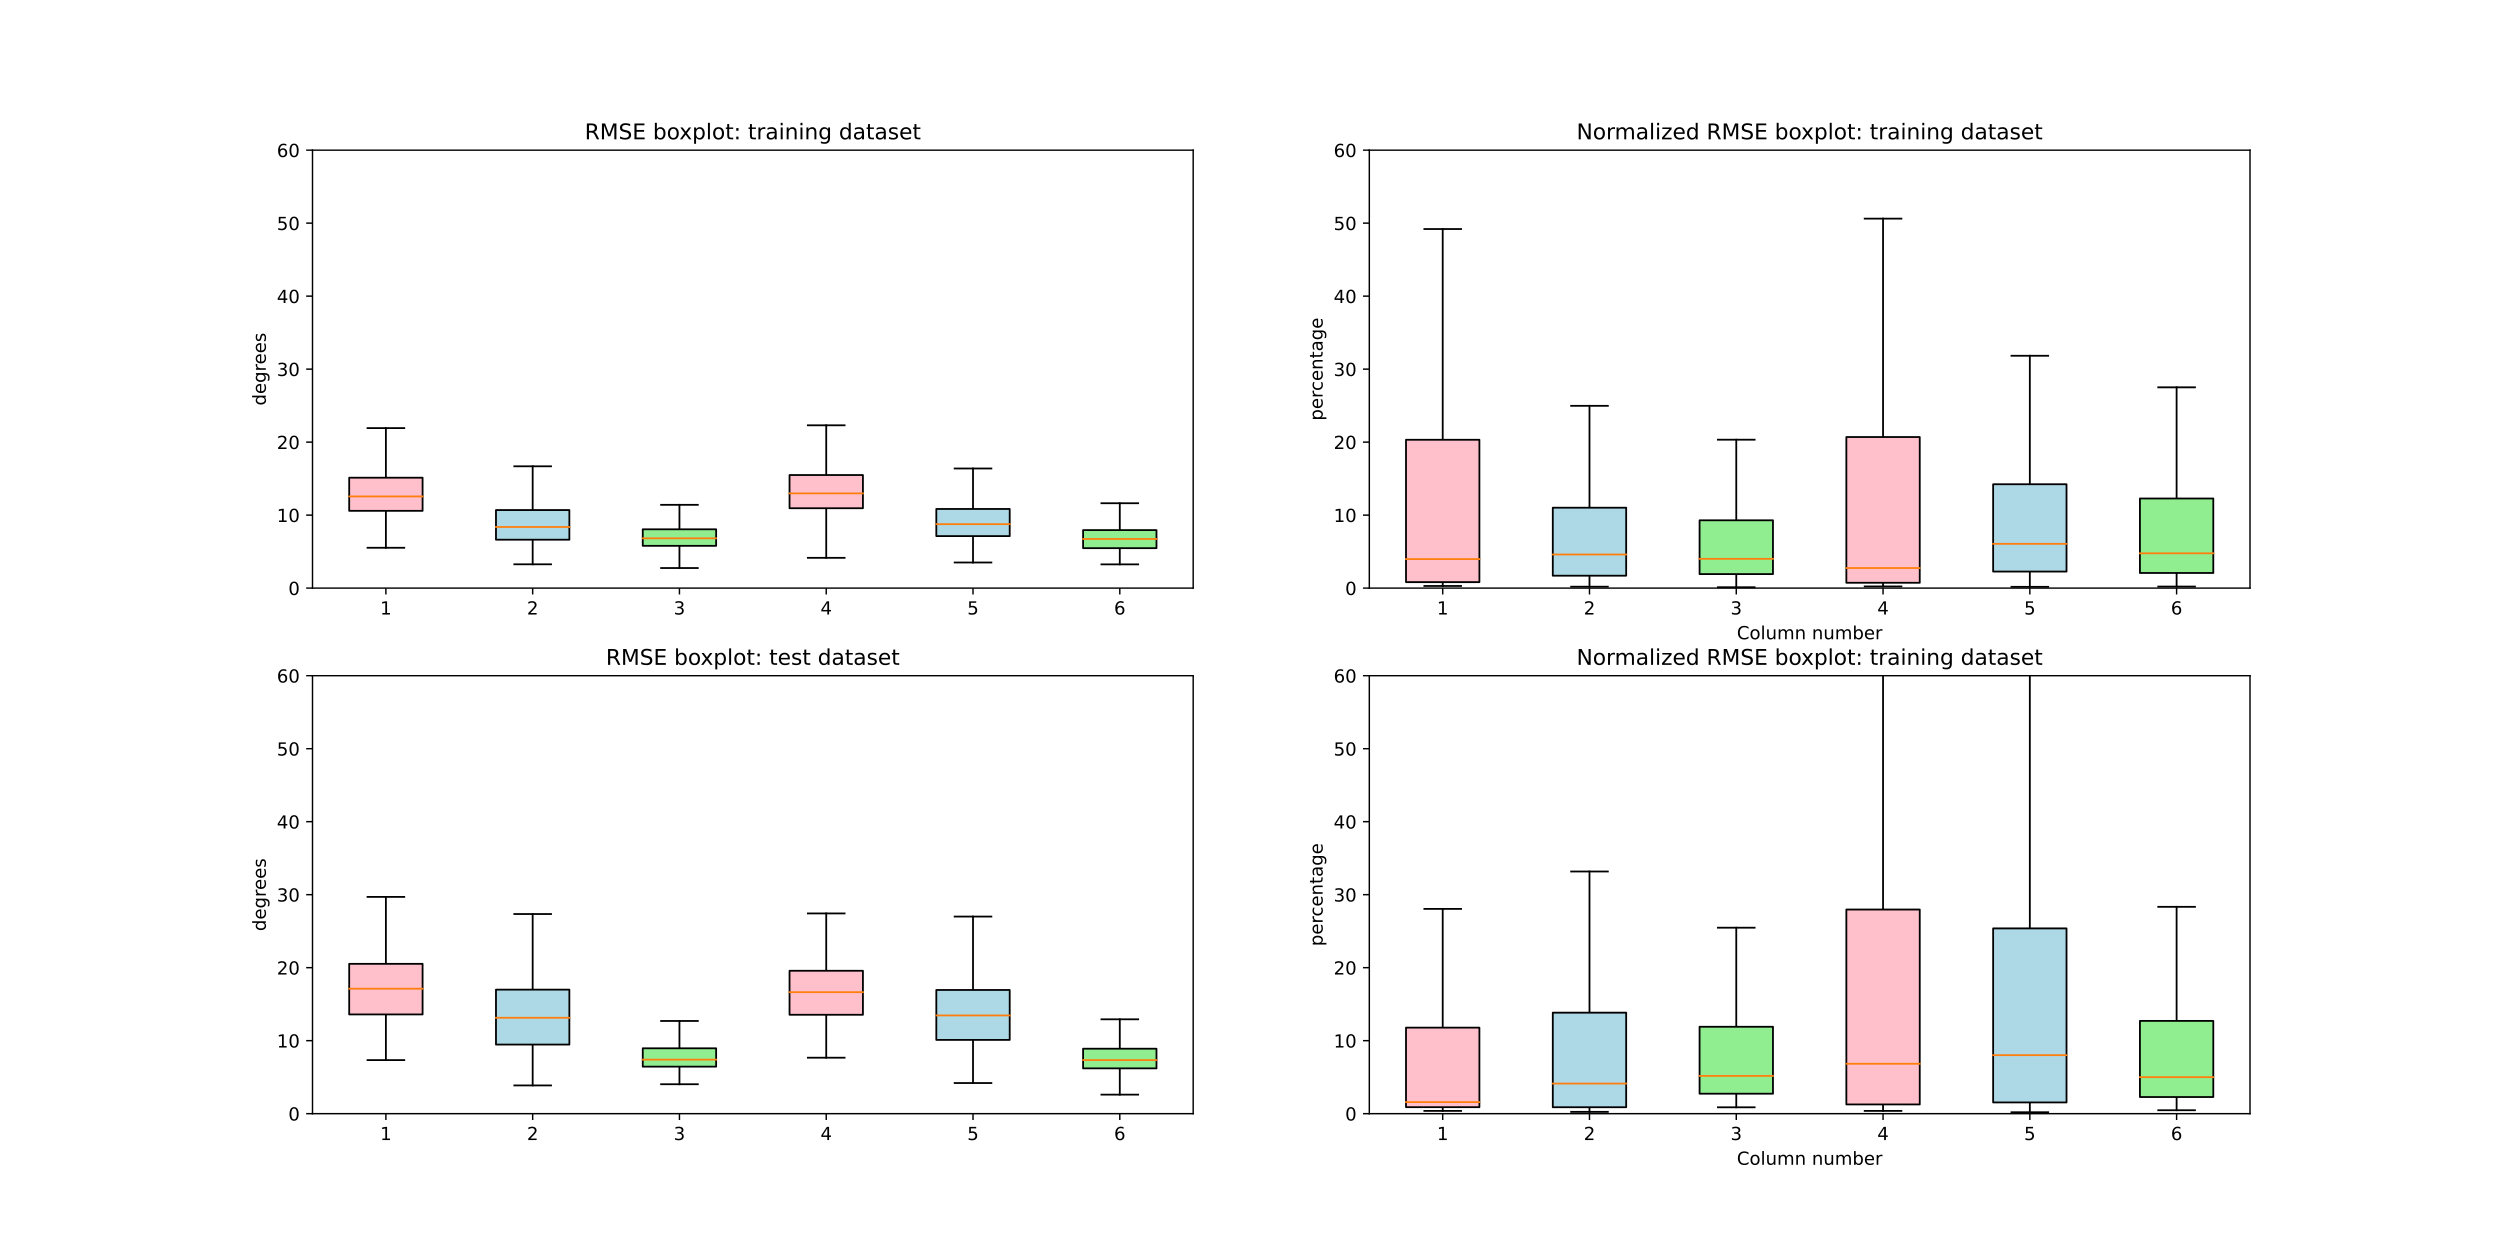 <?xml version="1.0" encoding="utf-8" standalone="no"?>
<!DOCTYPE svg PUBLIC "-//W3C//DTD SVG 1.1//EN"
  "http://www.w3.org/Graphics/SVG/1.1/DTD/svg11.dtd">
<!-- Created with matplotlib (https://matplotlib.org/) -->
<svg height="691.92pt" version="1.1" viewBox="0 0 1382.4 691.92" width="1382.4pt" xmlns="http://www.w3.org/2000/svg" xmlns:xlink="http://www.w3.org/1999/xlink">
 <defs>
  <style type="text/css">*{stroke-linecap:butt;stroke-linejoin:round;}</style>
 </defs>
 <g id="figure_1">
  <g id="patch_1">
   <path d="M 0 691.92 
L 1382.4 691.92 
L 1382.4 0 
L 0 0 
z
" style="fill:#ffffff;"/>
  </g>
  <g id="axes_1">
   <g id="patch_2">
    <path d="M 172.8 325.202 
L 659.782 325.202 
L 659.782 83.03 
L 172.8 83.03 
z
" style="fill:#ffffff;"/>
   </g>
   <g id="matplotlib.axis_1">
    <g id="xtick_1">
     <g id="line2d_1">
      <defs>
       <path d="M 0 0 
L 0 3.5 
" id="m39f7c35820" style="stroke:#000000;stroke-width:0.8;"/>
      </defs>
      <g>
       <use style="stroke:#000000;stroke-width:0.8;" x="213.382" xlink:href="#m39f7c35820" y="325.202"/>
      </g>
     </g>
     <g id="text_1">
      <!-- 1 -->
      <g transform="translate(210.201 339.801)scale(0.1 -0.1)">
       <defs>
        <path d="M 12.406 8.297 
L 28.516 8.297 
L 28.516 63.922 
L 10.984 60.406 
L 10.984 69.391 
L 28.422 72.906 
L 38.281 72.906 
L 38.281 8.297 
L 54.391 8.297 
L 54.391 0 
L 12.406 0 
z
" id="DejaVuSans-49"/>
       </defs>
       <use xlink:href="#DejaVuSans-49"/>
      </g>
     </g>
    </g>
    <g id="xtick_2">
     <g id="line2d_2">
      <g>
       <use style="stroke:#000000;stroke-width:0.8;" x="294.545" xlink:href="#m39f7c35820" y="325.202"/>
      </g>
     </g>
     <g id="text_2">
      <!-- 2 -->
      <g transform="translate(291.364 339.801)scale(0.1 -0.1)">
       <defs>
        <path d="M 19.188 8.297 
L 53.609 8.297 
L 53.609 0 
L 7.328 0 
L 7.328 8.297 
Q 12.938 14.109 22.625 23.891 
Q 32.328 33.688 34.812 36.531 
Q 39.547 41.844 41.422 45.531 
Q 43.312 49.219 43.312 52.781 
Q 43.312 58.594 39.234 62.25 
Q 35.156 65.922 28.609 65.922 
Q 23.969 65.922 18.812 64.312 
Q 13.672 62.703 7.812 59.422 
L 7.812 69.391 
Q 13.766 71.781 18.938 73 
Q 24.125 74.219 28.422 74.219 
Q 39.75 74.219 46.484 68.547 
Q 53.219 62.891 53.219 53.422 
Q 53.219 48.922 51.531 44.891 
Q 49.859 40.875 45.406 35.406 
Q 44.188 33.984 37.641 27.219 
Q 31.109 20.453 19.188 8.297 
z
" id="DejaVuSans-50"/>
       </defs>
       <use xlink:href="#DejaVuSans-50"/>
      </g>
     </g>
    </g>
    <g id="xtick_3">
     <g id="line2d_3">
      <g>
       <use style="stroke:#000000;stroke-width:0.8;" x="375.709" xlink:href="#m39f7c35820" y="325.202"/>
      </g>
     </g>
     <g id="text_3">
      <!-- 3 -->
      <g transform="translate(372.528 339.801)scale(0.1 -0.1)">
       <defs>
        <path d="M 40.578 39.312 
Q 47.656 37.797 51.625 33 
Q 55.609 28.219 55.609 21.188 
Q 55.609 10.406 48.188 4.484 
Q 40.766 -1.422 27.094 -1.422 
Q 22.516 -1.422 17.656 -0.516 
Q 12.797 0.391 7.625 2.203 
L 7.625 11.719 
Q 11.719 9.328 16.594 8.109 
Q 21.484 6.891 26.812 6.891 
Q 36.078 6.891 40.938 10.547 
Q 45.797 14.203 45.797 21.188 
Q 45.797 27.641 41.281 31.266 
Q 36.766 34.906 28.719 34.906 
L 20.219 34.906 
L 20.219 43.016 
L 29.109 43.016 
Q 36.375 43.016 40.234 45.922 
Q 44.094 48.828 44.094 54.297 
Q 44.094 59.906 40.109 62.906 
Q 36.141 65.922 28.719 65.922 
Q 24.656 65.922 20.016 65.031 
Q 15.375 64.156 9.812 62.312 
L 9.812 71.094 
Q 15.438 72.656 20.344 73.438 
Q 25.25 74.219 29.594 74.219 
Q 40.828 74.219 47.359 69.109 
Q 53.906 64.016 53.906 55.328 
Q 53.906 49.266 50.438 45.094 
Q 46.969 40.922 40.578 39.312 
z
" id="DejaVuSans-51"/>
       </defs>
       <use xlink:href="#DejaVuSans-51"/>
      </g>
     </g>
    </g>
    <g id="xtick_4">
     <g id="line2d_4">
      <g>
       <use style="stroke:#000000;stroke-width:0.8;" x="456.873" xlink:href="#m39f7c35820" y="325.202"/>
      </g>
     </g>
     <g id="text_4">
      <!-- 4 -->
      <g transform="translate(453.691 339.801)scale(0.1 -0.1)">
       <defs>
        <path d="M 37.797 64.312 
L 12.891 25.391 
L 37.797 25.391 
z
M 35.203 72.906 
L 47.609 72.906 
L 47.609 25.391 
L 58.016 25.391 
L 58.016 17.188 
L 47.609 17.188 
L 47.609 0 
L 37.797 0 
L 37.797 17.188 
L 4.891 17.188 
L 4.891 26.703 
z
" id="DejaVuSans-52"/>
       </defs>
       <use xlink:href="#DejaVuSans-52"/>
      </g>
     </g>
    </g>
    <g id="xtick_5">
     <g id="line2d_5">
      <g>
       <use style="stroke:#000000;stroke-width:0.8;" x="538.036" xlink:href="#m39f7c35820" y="325.202"/>
      </g>
     </g>
     <g id="text_5">
      <!-- 5 -->
      <g transform="translate(534.855 339.801)scale(0.1 -0.1)">
       <defs>
        <path d="M 10.797 72.906 
L 49.516 72.906 
L 49.516 64.594 
L 19.828 64.594 
L 19.828 46.734 
Q 21.969 47.469 24.109 47.828 
Q 26.266 48.188 28.422 48.188 
Q 40.625 48.188 47.75 41.5 
Q 54.891 34.812 54.891 23.391 
Q 54.891 11.625 47.562 5.094 
Q 40.234 -1.422 26.906 -1.422 
Q 22.312 -1.422 17.547 -0.641 
Q 12.797 0.141 7.719 1.703 
L 7.719 11.625 
Q 12.109 9.234 16.797 8.062 
Q 21.484 6.891 26.703 6.891 
Q 35.156 6.891 40.078 11.328 
Q 45.016 15.766 45.016 23.391 
Q 45.016 31 40.078 35.438 
Q 35.156 39.891 26.703 39.891 
Q 22.75 39.891 18.812 39.016 
Q 14.891 38.141 10.797 36.281 
z
" id="DejaVuSans-53"/>
       </defs>
       <use xlink:href="#DejaVuSans-53"/>
      </g>
     </g>
    </g>
    <g id="xtick_6">
     <g id="line2d_6">
      <g>
       <use style="stroke:#000000;stroke-width:0.8;" x="619.2" xlink:href="#m39f7c35820" y="325.202"/>
      </g>
     </g>
     <g id="text_6">
      <!-- 6 -->
      <g transform="translate(616.019 339.801)scale(0.1 -0.1)">
       <defs>
        <path d="M 33.016 40.375 
Q 26.375 40.375 22.484 35.828 
Q 18.609 31.297 18.609 23.391 
Q 18.609 15.531 22.484 10.953 
Q 26.375 6.391 33.016 6.391 
Q 39.656 6.391 43.531 10.953 
Q 47.406 15.531 47.406 23.391 
Q 47.406 31.297 43.531 35.828 
Q 39.656 40.375 33.016 40.375 
z
M 52.594 71.297 
L 52.594 62.312 
Q 48.875 64.062 45.094 64.984 
Q 41.312 65.922 37.594 65.922 
Q 27.828 65.922 22.672 59.328 
Q 17.531 52.734 16.797 39.406 
Q 19.672 43.656 24.016 45.922 
Q 28.375 48.188 33.594 48.188 
Q 44.578 48.188 50.953 41.516 
Q 57.328 34.859 57.328 23.391 
Q 57.328 12.156 50.688 5.359 
Q 44.047 -1.422 33.016 -1.422 
Q 20.359 -1.422 13.672 8.266 
Q 6.984 17.969 6.984 36.375 
Q 6.984 53.656 15.188 63.938 
Q 23.391 74.219 37.203 74.219 
Q 40.922 74.219 44.703 73.484 
Q 48.484 72.75 52.594 71.297 
z
" id="DejaVuSans-54"/>
       </defs>
       <use xlink:href="#DejaVuSans-54"/>
      </g>
     </g>
    </g>
   </g>
   <g id="matplotlib.axis_2">
    <g id="ytick_1">
     <g id="line2d_7">
      <defs>
       <path d="M 0 0 
L -3.5 0 
" id="mf8bf9c8e41" style="stroke:#000000;stroke-width:0.8;"/>
      </defs>
      <g>
       <use style="stroke:#000000;stroke-width:0.8;" x="172.8" xlink:href="#mf8bf9c8e41" y="325.202"/>
      </g>
     </g>
     <g id="text_7">
      <!-- 0 -->
      <g transform="translate(159.438 329.002)scale(0.1 -0.1)">
       <defs>
        <path d="M 31.781 66.406 
Q 24.172 66.406 20.328 58.906 
Q 16.5 51.422 16.5 36.375 
Q 16.5 21.391 20.328 13.891 
Q 24.172 6.391 31.781 6.391 
Q 39.453 6.391 43.281 13.891 
Q 47.125 21.391 47.125 36.375 
Q 47.125 51.422 43.281 58.906 
Q 39.453 66.406 31.781 66.406 
z
M 31.781 74.219 
Q 44.047 74.219 50.516 64.516 
Q 56.984 54.828 56.984 36.375 
Q 56.984 17.969 50.516 8.266 
Q 44.047 -1.422 31.781 -1.422 
Q 19.531 -1.422 13.062 8.266 
Q 6.594 17.969 6.594 36.375 
Q 6.594 54.828 13.062 64.516 
Q 19.531 74.219 31.781 74.219 
z
" id="DejaVuSans-48"/>
       </defs>
       <use xlink:href="#DejaVuSans-48"/>
      </g>
     </g>
    </g>
    <g id="ytick_2">
     <g id="line2d_8">
      <g>
       <use style="stroke:#000000;stroke-width:0.8;" x="172.8" xlink:href="#mf8bf9c8e41" y="284.84"/>
      </g>
     </g>
     <g id="text_8">
      <!-- 10 -->
      <g transform="translate(153.075 288.64)scale(0.1 -0.1)">
       <use xlink:href="#DejaVuSans-49"/>
       <use x="63.623" xlink:href="#DejaVuSans-48"/>
      </g>
     </g>
    </g>
    <g id="ytick_3">
     <g id="line2d_9">
      <g>
       <use style="stroke:#000000;stroke-width:0.8;" x="172.8" xlink:href="#mf8bf9c8e41" y="244.478"/>
      </g>
     </g>
     <g id="text_9">
      <!-- 20 -->
      <g transform="translate(153.075 248.278)scale(0.1 -0.1)">
       <use xlink:href="#DejaVuSans-50"/>
       <use x="63.623" xlink:href="#DejaVuSans-48"/>
      </g>
     </g>
    </g>
    <g id="ytick_4">
     <g id="line2d_10">
      <g>
       <use style="stroke:#000000;stroke-width:0.8;" x="172.8" xlink:href="#mf8bf9c8e41" y="204.116"/>
      </g>
     </g>
     <g id="text_10">
      <!-- 30 -->
      <g transform="translate(153.075 207.916)scale(0.1 -0.1)">
       <use xlink:href="#DejaVuSans-51"/>
       <use x="63.623" xlink:href="#DejaVuSans-48"/>
      </g>
     </g>
    </g>
    <g id="ytick_5">
     <g id="line2d_11">
      <g>
       <use style="stroke:#000000;stroke-width:0.8;" x="172.8" xlink:href="#mf8bf9c8e41" y="163.754"/>
      </g>
     </g>
     <g id="text_11">
      <!-- 40 -->
      <g transform="translate(153.075 167.554)scale(0.1 -0.1)">
       <use xlink:href="#DejaVuSans-52"/>
       <use x="63.623" xlink:href="#DejaVuSans-48"/>
      </g>
     </g>
    </g>
    <g id="ytick_6">
     <g id="line2d_12">
      <g>
       <use style="stroke:#000000;stroke-width:0.8;" x="172.8" xlink:href="#mf8bf9c8e41" y="123.392"/>
      </g>
     </g>
     <g id="text_12">
      <!-- 50 -->
      <g transform="translate(153.075 127.192)scale(0.1 -0.1)">
       <use xlink:href="#DejaVuSans-53"/>
       <use x="63.623" xlink:href="#DejaVuSans-48"/>
      </g>
     </g>
    </g>
    <g id="ytick_7">
     <g id="line2d_13">
      <g>
       <use style="stroke:#000000;stroke-width:0.8;" x="172.8" xlink:href="#mf8bf9c8e41" y="83.03"/>
      </g>
     </g>
     <g id="text_13">
      <!-- 60 -->
      <g transform="translate(153.075 86.83)scale(0.1 -0.1)">
       <use xlink:href="#DejaVuSans-54"/>
       <use x="63.623" xlink:href="#DejaVuSans-48"/>
      </g>
     </g>
    </g>
    <g id="text_14">
     <!-- degrees -->
     <g transform="translate(146.995 224.242)rotate(-90)scale(0.1 -0.1)">
      <defs>
       <path d="M 45.406 46.391 
L 45.406 75.984 
L 54.391 75.984 
L 54.391 0 
L 45.406 0 
L 45.406 8.203 
Q 42.578 3.328 38.25 0.953 
Q 33.938 -1.422 27.875 -1.422 
Q 17.969 -1.422 11.734 6.484 
Q 5.516 14.406 5.516 27.297 
Q 5.516 40.188 11.734 48.094 
Q 17.969 56 27.875 56 
Q 33.938 56 38.25 53.625 
Q 42.578 51.266 45.406 46.391 
z
M 14.797 27.297 
Q 14.797 17.391 18.875 11.75 
Q 22.953 6.109 30.078 6.109 
Q 37.203 6.109 41.297 11.75 
Q 45.406 17.391 45.406 27.297 
Q 45.406 37.203 41.297 42.844 
Q 37.203 48.484 30.078 48.484 
Q 22.953 48.484 18.875 42.844 
Q 14.797 37.203 14.797 27.297 
z
" id="DejaVuSans-100"/>
       <path d="M 56.203 29.594 
L 56.203 25.203 
L 14.891 25.203 
Q 15.484 15.922 20.484 11.062 
Q 25.484 6.203 34.422 6.203 
Q 39.594 6.203 44.453 7.469 
Q 49.312 8.734 54.109 11.281 
L 54.109 2.781 
Q 49.266 0.734 44.188 -0.344 
Q 39.109 -1.422 33.891 -1.422 
Q 20.797 -1.422 13.156 6.188 
Q 5.516 13.812 5.516 26.812 
Q 5.516 40.234 12.766 48.109 
Q 20.016 56 32.328 56 
Q 43.359 56 49.781 48.891 
Q 56.203 41.797 56.203 29.594 
z
M 47.219 32.234 
Q 47.125 39.594 43.094 43.984 
Q 39.062 48.391 32.422 48.391 
Q 24.906 48.391 20.391 44.141 
Q 15.875 39.891 15.188 32.172 
z
" id="DejaVuSans-101"/>
       <path d="M 45.406 27.984 
Q 45.406 37.75 41.375 43.109 
Q 37.359 48.484 30.078 48.484 
Q 22.859 48.484 18.828 43.109 
Q 14.797 37.75 14.797 27.984 
Q 14.797 18.266 18.828 12.891 
Q 22.859 7.516 30.078 7.516 
Q 37.359 7.516 41.375 12.891 
Q 45.406 18.266 45.406 27.984 
z
M 54.391 6.781 
Q 54.391 -7.172 48.188 -13.984 
Q 42 -20.797 29.203 -20.797 
Q 24.469 -20.797 20.266 -20.094 
Q 16.062 -19.391 12.109 -17.922 
L 12.109 -9.188 
Q 16.062 -11.328 19.922 -12.344 
Q 23.781 -13.375 27.781 -13.375 
Q 36.625 -13.375 41.016 -8.766 
Q 45.406 -4.156 45.406 5.172 
L 45.406 9.625 
Q 42.625 4.781 38.281 2.391 
Q 33.938 0 27.875 0 
Q 17.828 0 11.672 7.656 
Q 5.516 15.328 5.516 27.984 
Q 5.516 40.672 11.672 48.328 
Q 17.828 56 27.875 56 
Q 33.938 56 38.281 53.609 
Q 42.625 51.219 45.406 46.391 
L 45.406 54.688 
L 54.391 54.688 
z
" id="DejaVuSans-103"/>
       <path d="M 41.109 46.297 
Q 39.594 47.172 37.812 47.578 
Q 36.031 48 33.891 48 
Q 26.266 48 22.188 43.047 
Q 18.109 38.094 18.109 28.812 
L 18.109 0 
L 9.078 0 
L 9.078 54.688 
L 18.109 54.688 
L 18.109 46.188 
Q 20.953 51.172 25.484 53.578 
Q 30.031 56 36.531 56 
Q 37.453 56 38.578 55.875 
Q 39.703 55.766 41.062 55.516 
z
" id="DejaVuSans-114"/>
       <path d="M 44.281 53.078 
L 44.281 44.578 
Q 40.484 46.531 36.375 47.5 
Q 32.281 48.484 27.875 48.484 
Q 21.188 48.484 17.844 46.438 
Q 14.5 44.391 14.5 40.281 
Q 14.5 37.156 16.891 35.375 
Q 19.281 33.594 26.516 31.984 
L 29.594 31.297 
Q 39.156 29.25 43.188 25.516 
Q 47.219 21.781 47.219 15.094 
Q 47.219 7.469 41.188 3.016 
Q 35.156 -1.422 24.609 -1.422 
Q 20.219 -1.422 15.453 -0.562 
Q 10.688 0.297 5.422 2 
L 5.422 11.281 
Q 10.406 8.688 15.234 7.391 
Q 20.062 6.109 24.812 6.109 
Q 31.156 6.109 34.562 8.281 
Q 37.984 10.453 37.984 14.406 
Q 37.984 18.062 35.516 20.016 
Q 33.062 21.969 24.703 23.781 
L 21.578 24.516 
Q 13.234 26.266 9.516 29.906 
Q 5.812 33.547 5.812 39.891 
Q 5.812 47.609 11.281 51.797 
Q 16.75 56 26.812 56 
Q 31.781 56 36.172 55.266 
Q 40.578 54.547 44.281 53.078 
z
" id="DejaVuSans-115"/>
      </defs>
      <use xlink:href="#DejaVuSans-100"/>
      <use x="63.477" xlink:href="#DejaVuSans-101"/>
      <use x="125" xlink:href="#DejaVuSans-103"/>
      <use x="188.477" xlink:href="#DejaVuSans-114"/>
      <use x="227.34" xlink:href="#DejaVuSans-101"/>
      <use x="288.863" xlink:href="#DejaVuSans-101"/>
      <use x="350.387" xlink:href="#DejaVuSans-115"/>
     </g>
    </g>
   </g>
   <g id="line2d_14">
    <path clip-path="url(#p00c316f79e)" d="M 213.382 282.479 
L 213.382 302.889 
" style="fill:none;stroke:#000000;stroke-linecap:square;"/>
   </g>
   <g id="line2d_15">
    <path clip-path="url(#p00c316f79e)" d="M 213.382 264.165 
L 213.382 236.715 
" style="fill:none;stroke:#000000;stroke-linecap:square;"/>
   </g>
   <g id="line2d_16">
    <path clip-path="url(#p00c316f79e)" d="M 203.236 302.889 
L 223.527 302.889 
" style="fill:none;stroke:#000000;stroke-linecap:square;"/>
   </g>
   <g id="line2d_17">
    <path clip-path="url(#p00c316f79e)" d="M 203.236 236.715 
L 223.527 236.715 
" style="fill:none;stroke:#000000;stroke-linecap:square;"/>
   </g>
   <g id="line2d_18">
    <path clip-path="url(#p00c316f79e)" d="M 294.545 298.448 
L 294.545 312.035 
" style="fill:none;stroke:#000000;stroke-linecap:square;"/>
   </g>
   <g id="line2d_19">
    <path clip-path="url(#p00c316f79e)" d="M 294.545 282.046 
L 294.545 257.828 
" style="fill:none;stroke:#000000;stroke-linecap:square;"/>
   </g>
   <g id="line2d_20">
    <path clip-path="url(#p00c316f79e)" d="M 284.4 312.035 
L 304.691 312.035 
" style="fill:none;stroke:#000000;stroke-linecap:square;"/>
   </g>
   <g id="line2d_21">
    <path clip-path="url(#p00c316f79e)" d="M 284.4 257.828 
L 304.691 257.828 
" style="fill:none;stroke:#000000;stroke-linecap:square;"/>
   </g>
   <g id="line2d_22">
    <path clip-path="url(#p00c316f79e)" d="M 375.709 301.818 
L 375.709 314.1 
" style="fill:none;stroke:#000000;stroke-linecap:square;"/>
   </g>
   <g id="line2d_23">
    <path clip-path="url(#p00c316f79e)" d="M 375.709 292.667 
L 375.709 279.143 
" style="fill:none;stroke:#000000;stroke-linecap:square;"/>
   </g>
   <g id="line2d_24">
    <path clip-path="url(#p00c316f79e)" d="M 365.564 314.1 
L 385.855 314.1 
" style="fill:none;stroke:#000000;stroke-linecap:square;"/>
   </g>
   <g id="line2d_25">
    <path clip-path="url(#p00c316f79e)" d="M 365.564 279.143 
L 385.855 279.143 
" style="fill:none;stroke:#000000;stroke-linecap:square;"/>
   </g>
   <g id="line2d_26">
    <path clip-path="url(#p00c316f79e)" d="M 456.873 281.022 
L 456.873 308.457 
" style="fill:none;stroke:#000000;stroke-linecap:square;"/>
   </g>
   <g id="line2d_27">
    <path clip-path="url(#p00c316f79e)" d="M 456.873 262.679 
L 456.873 235.19 
" style="fill:none;stroke:#000000;stroke-linecap:square;"/>
   </g>
   <g id="line2d_28">
    <path clip-path="url(#p00c316f79e)" d="M 446.727 308.457 
L 467.018 308.457 
" style="fill:none;stroke:#000000;stroke-linecap:square;"/>
   </g>
   <g id="line2d_29">
    <path clip-path="url(#p00c316f79e)" d="M 446.727 235.19 
L 467.018 235.19 
" style="fill:none;stroke:#000000;stroke-linecap:square;"/>
   </g>
   <g id="line2d_30">
    <path clip-path="url(#p00c316f79e)" d="M 538.036 296.438 
L 538.036 311.048 
" style="fill:none;stroke:#000000;stroke-linecap:square;"/>
   </g>
   <g id="line2d_31">
    <path clip-path="url(#p00c316f79e)" d="M 538.036 281.431 
L 538.036 259.053 
" style="fill:none;stroke:#000000;stroke-linecap:square;"/>
   </g>
   <g id="line2d_32">
    <path clip-path="url(#p00c316f79e)" d="M 527.891 311.048 
L 548.182 311.048 
" style="fill:none;stroke:#000000;stroke-linecap:square;"/>
   </g>
   <g id="line2d_33">
    <path clip-path="url(#p00c316f79e)" d="M 527.891 259.053 
L 548.182 259.053 
" style="fill:none;stroke:#000000;stroke-linecap:square;"/>
   </g>
   <g id="line2d_34">
    <path clip-path="url(#p00c316f79e)" d="M 619.2 303.107 
L 619.2 312.069 
" style="fill:none;stroke:#000000;stroke-linecap:square;"/>
   </g>
   <g id="line2d_35">
    <path clip-path="url(#p00c316f79e)" d="M 619.2 293.14 
L 619.2 278.284 
" style="fill:none;stroke:#000000;stroke-linecap:square;"/>
   </g>
   <g id="line2d_36">
    <path clip-path="url(#p00c316f79e)" d="M 609.055 312.069 
L 629.345 312.069 
" style="fill:none;stroke:#000000;stroke-linecap:square;"/>
   </g>
   <g id="line2d_37">
    <path clip-path="url(#p00c316f79e)" d="M 609.055 278.284 
L 629.345 278.284 
" style="fill:none;stroke:#000000;stroke-linecap:square;"/>
   </g>
   <g id="patch_3">
    <path clip-path="url(#p00c316f79e)" d="M 193.091 282.479 
L 233.673 282.479 
L 233.673 264.165 
L 193.091 264.165 
L 193.091 282.479 
z
" style="fill:#ffc0cb;stroke:#000000;stroke-linejoin:miter;"/>
   </g>
   <g id="patch_4">
    <path clip-path="url(#p00c316f79e)" d="M 274.255 298.448 
L 314.836 298.448 
L 314.836 282.046 
L 274.255 282.046 
L 274.255 298.448 
z
" style="fill:#add8e6;stroke:#000000;stroke-linejoin:miter;"/>
   </g>
   <g id="patch_5">
    <path clip-path="url(#p00c316f79e)" d="M 355.418 301.818 
L 396 301.818 
L 396 292.667 
L 355.418 292.667 
L 355.418 301.818 
z
" style="fill:#90ee90;stroke:#000000;stroke-linejoin:miter;"/>
   </g>
   <g id="patch_6">
    <path clip-path="url(#p00c316f79e)" d="M 436.582 281.022 
L 477.164 281.022 
L 477.164 262.679 
L 436.582 262.679 
L 436.582 281.022 
z
" style="fill:#ffc0cb;stroke:#000000;stroke-linejoin:miter;"/>
   </g>
   <g id="patch_7">
    <path clip-path="url(#p00c316f79e)" d="M 517.745 296.438 
L 558.327 296.438 
L 558.327 281.431 
L 517.745 281.431 
L 517.745 296.438 
z
" style="fill:#add8e6;stroke:#000000;stroke-linejoin:miter;"/>
   </g>
   <g id="patch_8">
    <path clip-path="url(#p00c316f79e)" d="M 598.909 303.107 
L 639.491 303.107 
L 639.491 293.14 
L 598.909 293.14 
L 598.909 303.107 
z
" style="fill:#90ee90;stroke:#000000;stroke-linejoin:miter;"/>
   </g>
   <g id="line2d_38">
    <path clip-path="url(#p00c316f79e)" d="M 193.091 274.518 
L 233.673 274.518 
" style="fill:none;stroke:#ff7f0e;stroke-linecap:square;"/>
   </g>
   <g id="line2d_39">
    <path clip-path="url(#p00c316f79e)" d="M 274.255 291.391 
L 314.836 291.391 
" style="fill:none;stroke:#ff7f0e;stroke-linecap:square;"/>
   </g>
   <g id="line2d_40">
    <path clip-path="url(#p00c316f79e)" d="M 355.418 297.67 
L 396 297.67 
" style="fill:none;stroke:#ff7f0e;stroke-linecap:square;"/>
   </g>
   <g id="line2d_41">
    <path clip-path="url(#p00c316f79e)" d="M 436.582 272.815 
L 477.164 272.815 
" style="fill:none;stroke:#ff7f0e;stroke-linecap:square;"/>
   </g>
   <g id="line2d_42">
    <path clip-path="url(#p00c316f79e)" d="M 517.745 289.853 
L 558.327 289.853 
" style="fill:none;stroke:#ff7f0e;stroke-linecap:square;"/>
   </g>
   <g id="line2d_43">
    <path clip-path="url(#p00c316f79e)" d="M 598.909 298.038 
L 639.491 298.038 
" style="fill:none;stroke:#ff7f0e;stroke-linecap:square;"/>
   </g>
   <g id="patch_9">
    <path d="M 172.8 325.202 
L 172.8 83.03 
" style="fill:none;stroke:#000000;stroke-linecap:square;stroke-linejoin:miter;stroke-width:0.8;"/>
   </g>
   <g id="patch_10">
    <path d="M 659.782 325.202 
L 659.782 83.03 
" style="fill:none;stroke:#000000;stroke-linecap:square;stroke-linejoin:miter;stroke-width:0.8;"/>
   </g>
   <g id="patch_11">
    <path d="M 172.8 325.202 
L 659.782 325.202 
" style="fill:none;stroke:#000000;stroke-linecap:square;stroke-linejoin:miter;stroke-width:0.8;"/>
   </g>
   <g id="patch_12">
    <path d="M 172.8 83.03 
L 659.782 83.03 
" style="fill:none;stroke:#000000;stroke-linecap:square;stroke-linejoin:miter;stroke-width:0.8;"/>
   </g>
   <g id="text_15">
    <!-- RMSE boxplot: training dataset -->
    <g transform="translate(323.331 77.03)scale(0.12 -0.12)">
     <defs>
      <path d="M 44.391 34.188 
Q 47.562 33.109 50.562 29.594 
Q 53.562 26.078 56.594 19.922 
L 66.609 0 
L 56 0 
L 46.688 18.703 
Q 43.062 26.031 39.672 28.422 
Q 36.281 30.812 30.422 30.812 
L 19.672 30.812 
L 19.672 0 
L 9.812 0 
L 9.812 72.906 
L 32.078 72.906 
Q 44.578 72.906 50.734 67.672 
Q 56.891 62.453 56.891 51.906 
Q 56.891 45.016 53.688 40.469 
Q 50.484 35.938 44.391 34.188 
z
M 19.672 64.797 
L 19.672 38.922 
L 32.078 38.922 
Q 39.203 38.922 42.844 42.219 
Q 46.484 45.516 46.484 51.906 
Q 46.484 58.297 42.844 61.547 
Q 39.203 64.797 32.078 64.797 
z
" id="DejaVuSans-82"/>
      <path d="M 9.812 72.906 
L 24.516 72.906 
L 43.109 23.297 
L 61.812 72.906 
L 76.516 72.906 
L 76.516 0 
L 66.891 0 
L 66.891 64.016 
L 48.094 14.016 
L 38.188 14.016 
L 19.391 64.016 
L 19.391 0 
L 9.812 0 
z
" id="DejaVuSans-77"/>
      <path d="M 53.516 70.516 
L 53.516 60.891 
Q 47.906 63.578 42.922 64.891 
Q 37.938 66.219 33.297 66.219 
Q 25.25 66.219 20.875 63.094 
Q 16.5 59.969 16.5 54.203 
Q 16.5 49.359 19.406 46.891 
Q 22.312 44.438 30.422 42.922 
L 36.375 41.703 
Q 47.406 39.594 52.656 34.297 
Q 57.906 29 57.906 20.125 
Q 57.906 9.516 50.797 4.047 
Q 43.703 -1.422 29.984 -1.422 
Q 24.812 -1.422 18.969 -0.25 
Q 13.141 0.922 6.891 3.219 
L 6.891 13.375 
Q 12.891 10.016 18.656 8.297 
Q 24.422 6.594 29.984 6.594 
Q 38.422 6.594 43.016 9.906 
Q 47.609 13.234 47.609 19.391 
Q 47.609 24.75 44.312 27.781 
Q 41.016 30.812 33.5 32.328 
L 27.484 33.5 
Q 16.453 35.688 11.516 40.375 
Q 6.594 45.062 6.594 53.422 
Q 6.594 63.094 13.406 68.656 
Q 20.219 74.219 32.172 74.219 
Q 37.312 74.219 42.625 73.281 
Q 47.953 72.359 53.516 70.516 
z
" id="DejaVuSans-83"/>
      <path d="M 9.812 72.906 
L 55.906 72.906 
L 55.906 64.594 
L 19.672 64.594 
L 19.672 43.016 
L 54.391 43.016 
L 54.391 34.719 
L 19.672 34.719 
L 19.672 8.297 
L 56.781 8.297 
L 56.781 0 
L 9.812 0 
z
" id="DejaVuSans-69"/>
      <path id="DejaVuSans-32"/>
      <path d="M 48.688 27.297 
Q 48.688 37.203 44.609 42.844 
Q 40.531 48.484 33.406 48.484 
Q 26.266 48.484 22.188 42.844 
Q 18.109 37.203 18.109 27.297 
Q 18.109 17.391 22.188 11.75 
Q 26.266 6.109 33.406 6.109 
Q 40.531 6.109 44.609 11.75 
Q 48.688 17.391 48.688 27.297 
z
M 18.109 46.391 
Q 20.953 51.266 25.266 53.625 
Q 29.594 56 35.594 56 
Q 45.562 56 51.781 48.094 
Q 58.016 40.188 58.016 27.297 
Q 58.016 14.406 51.781 6.484 
Q 45.562 -1.422 35.594 -1.422 
Q 29.594 -1.422 25.266 0.953 
Q 20.953 3.328 18.109 8.203 
L 18.109 0 
L 9.078 0 
L 9.078 75.984 
L 18.109 75.984 
z
" id="DejaVuSans-98"/>
      <path d="M 30.609 48.391 
Q 23.391 48.391 19.188 42.75 
Q 14.984 37.109 14.984 27.297 
Q 14.984 17.484 19.156 11.844 
Q 23.344 6.203 30.609 6.203 
Q 37.797 6.203 41.984 11.859 
Q 46.188 17.531 46.188 27.297 
Q 46.188 37.016 41.984 42.703 
Q 37.797 48.391 30.609 48.391 
z
M 30.609 56 
Q 42.328 56 49.016 48.375 
Q 55.719 40.766 55.719 27.297 
Q 55.719 13.875 49.016 6.219 
Q 42.328 -1.422 30.609 -1.422 
Q 18.844 -1.422 12.172 6.219 
Q 5.516 13.875 5.516 27.297 
Q 5.516 40.766 12.172 48.375 
Q 18.844 56 30.609 56 
z
" id="DejaVuSans-111"/>
      <path d="M 54.891 54.688 
L 35.109 28.078 
L 55.906 0 
L 45.312 0 
L 29.391 21.484 
L 13.484 0 
L 2.875 0 
L 24.125 28.609 
L 4.688 54.688 
L 15.281 54.688 
L 29.781 35.203 
L 44.281 54.688 
z
" id="DejaVuSans-120"/>
      <path d="M 18.109 8.203 
L 18.109 -20.797 
L 9.078 -20.797 
L 9.078 54.688 
L 18.109 54.688 
L 18.109 46.391 
Q 20.953 51.266 25.266 53.625 
Q 29.594 56 35.594 56 
Q 45.562 56 51.781 48.094 
Q 58.016 40.188 58.016 27.297 
Q 58.016 14.406 51.781 6.484 
Q 45.562 -1.422 35.594 -1.422 
Q 29.594 -1.422 25.266 0.953 
Q 20.953 3.328 18.109 8.203 
z
M 48.688 27.297 
Q 48.688 37.203 44.609 42.844 
Q 40.531 48.484 33.406 48.484 
Q 26.266 48.484 22.188 42.844 
Q 18.109 37.203 18.109 27.297 
Q 18.109 17.391 22.188 11.75 
Q 26.266 6.109 33.406 6.109 
Q 40.531 6.109 44.609 11.75 
Q 48.688 17.391 48.688 27.297 
z
" id="DejaVuSans-112"/>
      <path d="M 9.422 75.984 
L 18.406 75.984 
L 18.406 0 
L 9.422 0 
z
" id="DejaVuSans-108"/>
      <path d="M 18.312 70.219 
L 18.312 54.688 
L 36.812 54.688 
L 36.812 47.703 
L 18.312 47.703 
L 18.312 18.016 
Q 18.312 11.328 20.141 9.422 
Q 21.969 7.516 27.594 7.516 
L 36.812 7.516 
L 36.812 0 
L 27.594 0 
Q 17.188 0 13.234 3.875 
Q 9.281 7.766 9.281 18.016 
L 9.281 47.703 
L 2.688 47.703 
L 2.688 54.688 
L 9.281 54.688 
L 9.281 70.219 
z
" id="DejaVuSans-116"/>
      <path d="M 11.719 12.406 
L 22.016 12.406 
L 22.016 0 
L 11.719 0 
z
M 11.719 51.703 
L 22.016 51.703 
L 22.016 39.312 
L 11.719 39.312 
z
" id="DejaVuSans-58"/>
      <path d="M 34.281 27.484 
Q 23.391 27.484 19.188 25 
Q 14.984 22.516 14.984 16.5 
Q 14.984 11.719 18.141 8.906 
Q 21.297 6.109 26.703 6.109 
Q 34.188 6.109 38.703 11.406 
Q 43.219 16.703 43.219 25.484 
L 43.219 27.484 
z
M 52.203 31.203 
L 52.203 0 
L 43.219 0 
L 43.219 8.297 
Q 40.141 3.328 35.547 0.953 
Q 30.953 -1.422 24.312 -1.422 
Q 15.922 -1.422 10.953 3.297 
Q 6 8.016 6 15.922 
Q 6 25.141 12.172 29.828 
Q 18.359 34.516 30.609 34.516 
L 43.219 34.516 
L 43.219 35.406 
Q 43.219 41.609 39.141 45 
Q 35.062 48.391 27.688 48.391 
Q 23 48.391 18.547 47.266 
Q 14.109 46.141 10.016 43.891 
L 10.016 52.203 
Q 14.938 54.109 19.578 55.047 
Q 24.219 56 28.609 56 
Q 40.484 56 46.344 49.844 
Q 52.203 43.703 52.203 31.203 
z
" id="DejaVuSans-97"/>
      <path d="M 9.422 54.688 
L 18.406 54.688 
L 18.406 0 
L 9.422 0 
z
M 9.422 75.984 
L 18.406 75.984 
L 18.406 64.594 
L 9.422 64.594 
z
" id="DejaVuSans-105"/>
      <path d="M 54.891 33.016 
L 54.891 0 
L 45.906 0 
L 45.906 32.719 
Q 45.906 40.484 42.875 44.328 
Q 39.844 48.188 33.797 48.188 
Q 26.516 48.188 22.312 43.547 
Q 18.109 38.922 18.109 30.906 
L 18.109 0 
L 9.078 0 
L 9.078 54.688 
L 18.109 54.688 
L 18.109 46.188 
Q 21.344 51.125 25.703 53.562 
Q 30.078 56 35.797 56 
Q 45.219 56 50.047 50.172 
Q 54.891 44.344 54.891 33.016 
z
" id="DejaVuSans-110"/>
     </defs>
     <use xlink:href="#DejaVuSans-82"/>
     <use x="69.482" xlink:href="#DejaVuSans-77"/>
     <use x="155.762" xlink:href="#DejaVuSans-83"/>
     <use x="219.238" xlink:href="#DejaVuSans-69"/>
     <use x="282.422" xlink:href="#DejaVuSans-32"/>
     <use x="314.209" xlink:href="#DejaVuSans-98"/>
     <use x="377.686" xlink:href="#DejaVuSans-111"/>
     <use x="435.742" xlink:href="#DejaVuSans-120"/>
     <use x="494.922" xlink:href="#DejaVuSans-112"/>
     <use x="558.398" xlink:href="#DejaVuSans-108"/>
     <use x="586.182" xlink:href="#DejaVuSans-111"/>
     <use x="647.363" xlink:href="#DejaVuSans-116"/>
     <use x="686.572" xlink:href="#DejaVuSans-58"/>
     <use x="720.264" xlink:href="#DejaVuSans-32"/>
     <use x="752.051" xlink:href="#DejaVuSans-116"/>
     <use x="791.26" xlink:href="#DejaVuSans-114"/>
     <use x="832.373" xlink:href="#DejaVuSans-97"/>
     <use x="893.652" xlink:href="#DejaVuSans-105"/>
     <use x="921.436" xlink:href="#DejaVuSans-110"/>
     <use x="984.814" xlink:href="#DejaVuSans-105"/>
     <use x="1012.598" xlink:href="#DejaVuSans-110"/>
     <use x="1075.977" xlink:href="#DejaVuSans-103"/>
     <use x="1139.453" xlink:href="#DejaVuSans-32"/>
     <use x="1171.24" xlink:href="#DejaVuSans-100"/>
     <use x="1234.717" xlink:href="#DejaVuSans-97"/>
     <use x="1295.996" xlink:href="#DejaVuSans-116"/>
     <use x="1335.205" xlink:href="#DejaVuSans-97"/>
     <use x="1396.484" xlink:href="#DejaVuSans-115"/>
     <use x="1448.584" xlink:href="#DejaVuSans-101"/>
     <use x="1510.107" xlink:href="#DejaVuSans-116"/>
    </g>
   </g>
  </g>
  <g id="axes_2">
   <g id="patch_13">
    <path d="M 757.178 325.202 
L 1244.16 325.202 
L 1244.16 83.03 
L 757.178 83.03 
z
" style="fill:#ffffff;"/>
   </g>
   <g id="matplotlib.axis_3">
    <g id="xtick_7">
     <g id="line2d_44">
      <g>
       <use style="stroke:#000000;stroke-width:0.8;" x="797.76" xlink:href="#m39f7c35820" y="325.202"/>
      </g>
     </g>
     <g id="text_16">
      <!-- 1 -->
      <g transform="translate(794.579 339.801)scale(0.1 -0.1)">
       <use xlink:href="#DejaVuSans-49"/>
      </g>
     </g>
    </g>
    <g id="xtick_8">
     <g id="line2d_45">
      <g>
       <use style="stroke:#000000;stroke-width:0.8;" x="878.924" xlink:href="#m39f7c35820" y="325.202"/>
      </g>
     </g>
     <g id="text_17">
      <!-- 2 -->
      <g transform="translate(875.742 339.801)scale(0.1 -0.1)">
       <use xlink:href="#DejaVuSans-50"/>
      </g>
     </g>
    </g>
    <g id="xtick_9">
     <g id="line2d_46">
      <g>
       <use style="stroke:#000000;stroke-width:0.8;" x="960.087" xlink:href="#m39f7c35820" y="325.202"/>
      </g>
     </g>
     <g id="text_18">
      <!-- 3 -->
      <g transform="translate(956.906 339.801)scale(0.1 -0.1)">
       <use xlink:href="#DejaVuSans-51"/>
      </g>
     </g>
    </g>
    <g id="xtick_10">
     <g id="line2d_47">
      <g>
       <use style="stroke:#000000;stroke-width:0.8;" x="1041.251" xlink:href="#m39f7c35820" y="325.202"/>
      </g>
     </g>
     <g id="text_19">
      <!-- 4 -->
      <g transform="translate(1038.07 339.801)scale(0.1 -0.1)">
       <use xlink:href="#DejaVuSans-52"/>
      </g>
     </g>
    </g>
    <g id="xtick_11">
     <g id="line2d_48">
      <g>
       <use style="stroke:#000000;stroke-width:0.8;" x="1122.415" xlink:href="#m39f7c35820" y="325.202"/>
      </g>
     </g>
     <g id="text_20">
      <!-- 5 -->
      <g transform="translate(1119.233 339.801)scale(0.1 -0.1)">
       <use xlink:href="#DejaVuSans-53"/>
      </g>
     </g>
    </g>
    <g id="xtick_12">
     <g id="line2d_49">
      <g>
       <use style="stroke:#000000;stroke-width:0.8;" x="1203.578" xlink:href="#m39f7c35820" y="325.202"/>
      </g>
     </g>
     <g id="text_21">
      <!-- 6 -->
      <g transform="translate(1200.397 339.801)scale(0.1 -0.1)">
       <use xlink:href="#DejaVuSans-54"/>
      </g>
     </g>
    </g>
    <g id="text_22">
     <!-- Column number -->
     <g transform="translate(960.418 353.479)scale(0.1 -0.1)">
      <defs>
       <path d="M 64.406 67.281 
L 64.406 56.891 
Q 59.422 61.531 53.781 63.812 
Q 48.141 66.109 41.797 66.109 
Q 29.297 66.109 22.656 58.469 
Q 16.016 50.828 16.016 36.375 
Q 16.016 21.969 22.656 14.328 
Q 29.297 6.688 41.797 6.688 
Q 48.141 6.688 53.781 8.984 
Q 59.422 11.281 64.406 15.922 
L 64.406 5.609 
Q 59.234 2.094 53.438 0.328 
Q 47.656 -1.422 41.219 -1.422 
Q 24.656 -1.422 15.125 8.703 
Q 5.609 18.844 5.609 36.375 
Q 5.609 53.953 15.125 64.078 
Q 24.656 74.219 41.219 74.219 
Q 47.75 74.219 53.531 72.484 
Q 59.328 70.75 64.406 67.281 
z
" id="DejaVuSans-67"/>
       <path d="M 8.5 21.578 
L 8.5 54.688 
L 17.484 54.688 
L 17.484 21.922 
Q 17.484 14.156 20.5 10.266 
Q 23.531 6.391 29.594 6.391 
Q 36.859 6.391 41.078 11.031 
Q 45.312 15.672 45.312 23.688 
L 45.312 54.688 
L 54.297 54.688 
L 54.297 0 
L 45.312 0 
L 45.312 8.406 
Q 42.047 3.422 37.719 1 
Q 33.406 -1.422 27.688 -1.422 
Q 18.266 -1.422 13.375 4.438 
Q 8.5 10.297 8.5 21.578 
z
M 31.109 56 
z
" id="DejaVuSans-117"/>
       <path d="M 52 44.188 
Q 55.375 50.25 60.062 53.125 
Q 64.75 56 71.094 56 
Q 79.641 56 84.281 50.016 
Q 88.922 44.047 88.922 33.016 
L 88.922 0 
L 79.891 0 
L 79.891 32.719 
Q 79.891 40.578 77.094 44.375 
Q 74.312 48.188 68.609 48.188 
Q 61.625 48.188 57.562 43.547 
Q 53.516 38.922 53.516 30.906 
L 53.516 0 
L 44.484 0 
L 44.484 32.719 
Q 44.484 40.625 41.703 44.406 
Q 38.922 48.188 33.109 48.188 
Q 26.219 48.188 22.156 43.531 
Q 18.109 38.875 18.109 30.906 
L 18.109 0 
L 9.078 0 
L 9.078 54.688 
L 18.109 54.688 
L 18.109 46.188 
Q 21.188 51.219 25.484 53.609 
Q 29.781 56 35.688 56 
Q 41.656 56 45.828 52.969 
Q 50 49.953 52 44.188 
z
" id="DejaVuSans-109"/>
      </defs>
      <use xlink:href="#DejaVuSans-67"/>
      <use x="69.824" xlink:href="#DejaVuSans-111"/>
      <use x="131.006" xlink:href="#DejaVuSans-108"/>
      <use x="158.789" xlink:href="#DejaVuSans-117"/>
      <use x="222.168" xlink:href="#DejaVuSans-109"/>
      <use x="319.58" xlink:href="#DejaVuSans-110"/>
      <use x="382.959" xlink:href="#DejaVuSans-32"/>
      <use x="414.746" xlink:href="#DejaVuSans-110"/>
      <use x="478.125" xlink:href="#DejaVuSans-117"/>
      <use x="541.504" xlink:href="#DejaVuSans-109"/>
      <use x="638.916" xlink:href="#DejaVuSans-98"/>
      <use x="702.393" xlink:href="#DejaVuSans-101"/>
      <use x="763.916" xlink:href="#DejaVuSans-114"/>
     </g>
    </g>
   </g>
   <g id="matplotlib.axis_4">
    <g id="ytick_8">
     <g id="line2d_50">
      <g>
       <use style="stroke:#000000;stroke-width:0.8;" x="757.178" xlink:href="#mf8bf9c8e41" y="325.202"/>
      </g>
     </g>
     <g id="text_23">
      <!-- 0 -->
      <g transform="translate(743.816 329.002)scale(0.1 -0.1)">
       <use xlink:href="#DejaVuSans-48"/>
      </g>
     </g>
    </g>
    <g id="ytick_9">
     <g id="line2d_51">
      <g>
       <use style="stroke:#000000;stroke-width:0.8;" x="757.178" xlink:href="#mf8bf9c8e41" y="284.84"/>
      </g>
     </g>
     <g id="text_24">
      <!-- 10 -->
      <g transform="translate(737.453 288.64)scale(0.1 -0.1)">
       <use xlink:href="#DejaVuSans-49"/>
       <use x="63.623" xlink:href="#DejaVuSans-48"/>
      </g>
     </g>
    </g>
    <g id="ytick_10">
     <g id="line2d_52">
      <g>
       <use style="stroke:#000000;stroke-width:0.8;" x="757.178" xlink:href="#mf8bf9c8e41" y="244.478"/>
      </g>
     </g>
     <g id="text_25">
      <!-- 20 -->
      <g transform="translate(737.453 248.278)scale(0.1 -0.1)">
       <use xlink:href="#DejaVuSans-50"/>
       <use x="63.623" xlink:href="#DejaVuSans-48"/>
      </g>
     </g>
    </g>
    <g id="ytick_11">
     <g id="line2d_53">
      <g>
       <use style="stroke:#000000;stroke-width:0.8;" x="757.178" xlink:href="#mf8bf9c8e41" y="204.116"/>
      </g>
     </g>
     <g id="text_26">
      <!-- 30 -->
      <g transform="translate(737.453 207.916)scale(0.1 -0.1)">
       <use xlink:href="#DejaVuSans-51"/>
       <use x="63.623" xlink:href="#DejaVuSans-48"/>
      </g>
     </g>
    </g>
    <g id="ytick_12">
     <g id="line2d_54">
      <g>
       <use style="stroke:#000000;stroke-width:0.8;" x="757.178" xlink:href="#mf8bf9c8e41" y="163.754"/>
      </g>
     </g>
     <g id="text_27">
      <!-- 40 -->
      <g transform="translate(737.453 167.554)scale(0.1 -0.1)">
       <use xlink:href="#DejaVuSans-52"/>
       <use x="63.623" xlink:href="#DejaVuSans-48"/>
      </g>
     </g>
    </g>
    <g id="ytick_13">
     <g id="line2d_55">
      <g>
       <use style="stroke:#000000;stroke-width:0.8;" x="757.178" xlink:href="#mf8bf9c8e41" y="123.392"/>
      </g>
     </g>
     <g id="text_28">
      <!-- 50 -->
      <g transform="translate(737.453 127.192)scale(0.1 -0.1)">
       <use xlink:href="#DejaVuSans-53"/>
       <use x="63.623" xlink:href="#DejaVuSans-48"/>
      </g>
     </g>
    </g>
    <g id="ytick_14">
     <g id="line2d_56">
      <g>
       <use style="stroke:#000000;stroke-width:0.8;" x="757.178" xlink:href="#mf8bf9c8e41" y="83.03"/>
      </g>
     </g>
     <g id="text_29">
      <!-- 60 -->
      <g transform="translate(737.453 86.83)scale(0.1 -0.1)">
       <use xlink:href="#DejaVuSans-54"/>
       <use x="63.623" xlink:href="#DejaVuSans-48"/>
      </g>
     </g>
    </g>
    <g id="text_30">
     <!-- percentage -->
     <g transform="translate(731.373 232.58)rotate(-90)scale(0.1 -0.1)">
      <defs>
       <path d="M 48.781 52.594 
L 48.781 44.188 
Q 44.969 46.297 41.141 47.344 
Q 37.312 48.391 33.406 48.391 
Q 24.656 48.391 19.812 42.844 
Q 14.984 37.312 14.984 27.297 
Q 14.984 17.281 19.812 11.734 
Q 24.656 6.203 33.406 6.203 
Q 37.312 6.203 41.141 7.25 
Q 44.969 8.297 48.781 10.406 
L 48.781 2.094 
Q 45.016 0.344 40.984 -0.531 
Q 36.969 -1.422 32.422 -1.422 
Q 20.062 -1.422 12.781 6.344 
Q 5.516 14.109 5.516 27.297 
Q 5.516 40.672 12.859 48.328 
Q 20.219 56 33.016 56 
Q 37.156 56 41.109 55.141 
Q 45.062 54.297 48.781 52.594 
z
" id="DejaVuSans-99"/>
      </defs>
      <use xlink:href="#DejaVuSans-112"/>
      <use x="63.477" xlink:href="#DejaVuSans-101"/>
      <use x="125" xlink:href="#DejaVuSans-114"/>
      <use x="163.863" xlink:href="#DejaVuSans-99"/>
      <use x="218.844" xlink:href="#DejaVuSans-101"/>
      <use x="280.367" xlink:href="#DejaVuSans-110"/>
      <use x="343.746" xlink:href="#DejaVuSans-116"/>
      <use x="382.955" xlink:href="#DejaVuSans-97"/>
      <use x="444.234" xlink:href="#DejaVuSans-103"/>
      <use x="507.711" xlink:href="#DejaVuSans-101"/>
     </g>
    </g>
   </g>
   <g id="line2d_57">
    <path clip-path="url(#p418771e1e0)" d="M 797.76 321.897 
L 797.76 324.02 
" style="fill:none;stroke:#000000;stroke-linecap:square;"/>
   </g>
   <g id="line2d_58">
    <path clip-path="url(#p418771e1e0)" d="M 797.76 243.179 
L 797.76 126.656 
" style="fill:none;stroke:#000000;stroke-linecap:square;"/>
   </g>
   <g id="line2d_59">
    <path clip-path="url(#p418771e1e0)" d="M 787.615 324.02 
L 807.905 324.02 
" style="fill:none;stroke:#000000;stroke-linecap:square;"/>
   </g>
   <g id="line2d_60">
    <path clip-path="url(#p418771e1e0)" d="M 787.615 126.656 
L 807.905 126.656 
" style="fill:none;stroke:#000000;stroke-linecap:square;"/>
   </g>
   <g id="line2d_61">
    <path clip-path="url(#p418771e1e0)" d="M 878.924 318.329 
L 878.924 324.411 
" style="fill:none;stroke:#000000;stroke-linecap:square;"/>
   </g>
   <g id="line2d_62">
    <path clip-path="url(#p418771e1e0)" d="M 878.924 280.744 
L 878.924 224.424 
" style="fill:none;stroke:#000000;stroke-linecap:square;"/>
   </g>
   <g id="line2d_63">
    <path clip-path="url(#p418771e1e0)" d="M 868.778 324.411 
L 889.069 324.411 
" style="fill:none;stroke:#000000;stroke-linecap:square;"/>
   </g>
   <g id="line2d_64">
    <path clip-path="url(#p418771e1e0)" d="M 868.778 224.424 
L 889.069 224.424 
" style="fill:none;stroke:#000000;stroke-linecap:square;"/>
   </g>
   <g id="line2d_65">
    <path clip-path="url(#p418771e1e0)" d="M 960.087 317.447 
L 960.087 324.723 
" style="fill:none;stroke:#000000;stroke-linecap:square;"/>
   </g>
   <g id="line2d_66">
    <path clip-path="url(#p418771e1e0)" d="M 960.087 287.71 
L 960.087 243.124 
" style="fill:none;stroke:#000000;stroke-linecap:square;"/>
   </g>
   <g id="line2d_67">
    <path clip-path="url(#p418771e1e0)" d="M 949.942 324.723 
L 970.233 324.723 
" style="fill:none;stroke:#000000;stroke-linecap:square;"/>
   </g>
   <g id="line2d_68">
    <path clip-path="url(#p418771e1e0)" d="M 949.942 243.124 
L 970.233 243.124 
" style="fill:none;stroke:#000000;stroke-linecap:square;"/>
   </g>
   <g id="line2d_69">
    <path clip-path="url(#p418771e1e0)" d="M 1041.251 322.243 
L 1041.251 324.268 
" style="fill:none;stroke:#000000;stroke-linecap:square;"/>
   </g>
   <g id="line2d_70">
    <path clip-path="url(#p418771e1e0)" d="M 1041.251 241.669 
L 1041.251 120.882 
" style="fill:none;stroke:#000000;stroke-linecap:square;"/>
   </g>
   <g id="line2d_71">
    <path clip-path="url(#p418771e1e0)" d="M 1031.105 324.268 
L 1051.396 324.268 
" style="fill:none;stroke:#000000;stroke-linecap:square;"/>
   </g>
   <g id="line2d_72">
    <path clip-path="url(#p418771e1e0)" d="M 1031.105 120.882 
L 1051.396 120.882 
" style="fill:none;stroke:#000000;stroke-linecap:square;"/>
   </g>
   <g id="line2d_73">
    <path clip-path="url(#p418771e1e0)" d="M 1122.415 316.066 
L 1122.415 324.505 
" style="fill:none;stroke:#000000;stroke-linecap:square;"/>
   </g>
   <g id="line2d_74">
    <path clip-path="url(#p418771e1e0)" d="M 1122.415 267.772 
L 1122.415 196.737 
" style="fill:none;stroke:#000000;stroke-linecap:square;"/>
   </g>
   <g id="line2d_75">
    <path clip-path="url(#p418771e1e0)" d="M 1112.269 324.505 
L 1132.56 324.505 
" style="fill:none;stroke:#000000;stroke-linecap:square;"/>
   </g>
   <g id="line2d_76">
    <path clip-path="url(#p418771e1e0)" d="M 1112.269 196.737 
L 1132.56 196.737 
" style="fill:none;stroke:#000000;stroke-linecap:square;"/>
   </g>
   <g id="line2d_77">
    <path clip-path="url(#p418771e1e0)" d="M 1203.578 316.843 
L 1203.578 324.367 
" style="fill:none;stroke:#000000;stroke-linecap:square;"/>
   </g>
   <g id="line2d_78">
    <path clip-path="url(#p418771e1e0)" d="M 1203.578 275.648 
L 1203.578 214.179 
" style="fill:none;stroke:#000000;stroke-linecap:square;"/>
   </g>
   <g id="line2d_79">
    <path clip-path="url(#p418771e1e0)" d="M 1193.433 324.367 
L 1213.724 324.367 
" style="fill:none;stroke:#000000;stroke-linecap:square;"/>
   </g>
   <g id="line2d_80">
    <path clip-path="url(#p418771e1e0)" d="M 1193.433 214.179 
L 1213.724 214.179 
" style="fill:none;stroke:#000000;stroke-linecap:square;"/>
   </g>
   <g id="patch_14">
    <path clip-path="url(#p418771e1e0)" d="M 777.469 321.897 
L 818.051 321.897 
L 818.051 243.179 
L 777.469 243.179 
L 777.469 321.897 
z
" style="fill:#ffc0cb;stroke:#000000;stroke-linejoin:miter;"/>
   </g>
   <g id="patch_15">
    <path clip-path="url(#p418771e1e0)" d="M 858.633 318.329 
L 899.215 318.329 
L 899.215 280.744 
L 858.633 280.744 
L 858.633 318.329 
z
" style="fill:#add8e6;stroke:#000000;stroke-linejoin:miter;"/>
   </g>
   <g id="patch_16">
    <path clip-path="url(#p418771e1e0)" d="M 939.796 317.447 
L 980.378 317.447 
L 980.378 287.71 
L 939.796 287.71 
L 939.796 317.447 
z
" style="fill:#90ee90;stroke:#000000;stroke-linejoin:miter;"/>
   </g>
   <g id="patch_17">
    <path clip-path="url(#p418771e1e0)" d="M 1020.96 322.243 
L 1061.542 322.243 
L 1061.542 241.669 
L 1020.96 241.669 
L 1020.96 322.243 
z
" style="fill:#ffc0cb;stroke:#000000;stroke-linejoin:miter;"/>
   </g>
   <g id="patch_18">
    <path clip-path="url(#p418771e1e0)" d="M 1102.124 316.066 
L 1142.705 316.066 
L 1142.705 267.772 
L 1102.124 267.772 
L 1102.124 316.066 
z
" style="fill:#add8e6;stroke:#000000;stroke-linejoin:miter;"/>
   </g>
   <g id="patch_19">
    <path clip-path="url(#p418771e1e0)" d="M 1183.287 316.843 
L 1223.869 316.843 
L 1223.869 275.648 
L 1183.287 275.648 
L 1183.287 316.843 
z
" style="fill:#90ee90;stroke:#000000;stroke-linejoin:miter;"/>
   </g>
   <g id="line2d_81">
    <path clip-path="url(#p418771e1e0)" d="M 777.469 309.166 
L 818.051 309.166 
" style="fill:none;stroke:#ff7f0e;stroke-linecap:square;"/>
   </g>
   <g id="line2d_82">
    <path clip-path="url(#p418771e1e0)" d="M 858.633 306.623 
L 899.215 306.623 
" style="fill:none;stroke:#ff7f0e;stroke-linecap:square;"/>
   </g>
   <g id="line2d_83">
    <path clip-path="url(#p418771e1e0)" d="M 939.796 309.019 
L 980.378 309.019 
" style="fill:none;stroke:#ff7f0e;stroke-linecap:square;"/>
   </g>
   <g id="line2d_84">
    <path clip-path="url(#p418771e1e0)" d="M 1020.96 314.088 
L 1061.542 314.088 
" style="fill:none;stroke:#ff7f0e;stroke-linecap:square;"/>
   </g>
   <g id="line2d_85">
    <path clip-path="url(#p418771e1e0)" d="M 1102.124 300.705 
L 1142.705 300.705 
" style="fill:none;stroke:#ff7f0e;stroke-linecap:square;"/>
   </g>
   <g id="line2d_86">
    <path clip-path="url(#p418771e1e0)" d="M 1183.287 305.95 
L 1223.869 305.95 
" style="fill:none;stroke:#ff7f0e;stroke-linecap:square;"/>
   </g>
   <g id="patch_20">
    <path d="M 757.178 325.202 
L 757.178 83.03 
" style="fill:none;stroke:#000000;stroke-linecap:square;stroke-linejoin:miter;stroke-width:0.8;"/>
   </g>
   <g id="patch_21">
    <path d="M 1244.16 325.202 
L 1244.16 83.03 
" style="fill:none;stroke:#000000;stroke-linecap:square;stroke-linejoin:miter;stroke-width:0.8;"/>
   </g>
   <g id="patch_22">
    <path d="M 757.178 325.202 
L 1244.16 325.202 
" style="fill:none;stroke:#000000;stroke-linecap:square;stroke-linejoin:miter;stroke-width:0.8;"/>
   </g>
   <g id="patch_23">
    <path d="M 757.178 83.03 
L 1244.16 83.03 
" style="fill:none;stroke:#000000;stroke-linecap:square;stroke-linejoin:miter;stroke-width:0.8;"/>
   </g>
   <g id="text_31">
    <!-- Normalized RMSE boxplot: training dataset -->
    <g transform="translate(871.776 77.03)scale(0.12 -0.12)">
     <defs>
      <path d="M 9.812 72.906 
L 23.094 72.906 
L 55.422 11.922 
L 55.422 72.906 
L 64.984 72.906 
L 64.984 0 
L 51.703 0 
L 19.391 60.984 
L 19.391 0 
L 9.812 0 
z
" id="DejaVuSans-78"/>
      <path d="M 5.516 54.688 
L 48.188 54.688 
L 48.188 46.484 
L 14.406 7.172 
L 48.188 7.172 
L 48.188 0 
L 4.297 0 
L 4.297 8.203 
L 38.094 47.516 
L 5.516 47.516 
z
" id="DejaVuSans-122"/>
     </defs>
     <use xlink:href="#DejaVuSans-78"/>
     <use x="74.805" xlink:href="#DejaVuSans-111"/>
     <use x="135.986" xlink:href="#DejaVuSans-114"/>
     <use x="175.35" xlink:href="#DejaVuSans-109"/>
     <use x="272.762" xlink:href="#DejaVuSans-97"/>
     <use x="334.041" xlink:href="#DejaVuSans-108"/>
     <use x="361.824" xlink:href="#DejaVuSans-105"/>
     <use x="389.607" xlink:href="#DejaVuSans-122"/>
     <use x="442.098" xlink:href="#DejaVuSans-101"/>
     <use x="503.621" xlink:href="#DejaVuSans-100"/>
     <use x="567.098" xlink:href="#DejaVuSans-32"/>
     <use x="598.885" xlink:href="#DejaVuSans-82"/>
     <use x="668.367" xlink:href="#DejaVuSans-77"/>
     <use x="754.646" xlink:href="#DejaVuSans-83"/>
     <use x="818.123" xlink:href="#DejaVuSans-69"/>
     <use x="881.307" xlink:href="#DejaVuSans-32"/>
     <use x="913.094" xlink:href="#DejaVuSans-98"/>
     <use x="976.57" xlink:href="#DejaVuSans-111"/>
     <use x="1034.627" xlink:href="#DejaVuSans-120"/>
     <use x="1093.807" xlink:href="#DejaVuSans-112"/>
     <use x="1157.283" xlink:href="#DejaVuSans-108"/>
     <use x="1185.066" xlink:href="#DejaVuSans-111"/>
     <use x="1246.248" xlink:href="#DejaVuSans-116"/>
     <use x="1285.457" xlink:href="#DejaVuSans-58"/>
     <use x="1319.148" xlink:href="#DejaVuSans-32"/>
     <use x="1350.936" xlink:href="#DejaVuSans-116"/>
     <use x="1390.145" xlink:href="#DejaVuSans-114"/>
     <use x="1431.258" xlink:href="#DejaVuSans-97"/>
     <use x="1492.537" xlink:href="#DejaVuSans-105"/>
     <use x="1520.32" xlink:href="#DejaVuSans-110"/>
     <use x="1583.699" xlink:href="#DejaVuSans-105"/>
     <use x="1611.482" xlink:href="#DejaVuSans-110"/>
     <use x="1674.861" xlink:href="#DejaVuSans-103"/>
     <use x="1738.338" xlink:href="#DejaVuSans-32"/>
     <use x="1770.125" xlink:href="#DejaVuSans-100"/>
     <use x="1833.602" xlink:href="#DejaVuSans-97"/>
     <use x="1894.881" xlink:href="#DejaVuSans-116"/>
     <use x="1934.09" xlink:href="#DejaVuSans-97"/>
     <use x="1995.369" xlink:href="#DejaVuSans-115"/>
     <use x="2047.469" xlink:href="#DejaVuSans-101"/>
     <use x="2108.992" xlink:href="#DejaVuSans-116"/>
    </g>
   </g>
  </g>
  <g id="axes_3">
   <g id="patch_24">
    <path d="M 172.8 615.809 
L 659.782 615.809 
L 659.782 373.637 
L 172.8 373.637 
z
" style="fill:#ffffff;"/>
   </g>
   <g id="matplotlib.axis_5">
    <g id="xtick_13">
     <g id="line2d_87">
      <g>
       <use style="stroke:#000000;stroke-width:0.8;" x="213.382" xlink:href="#m39f7c35820" y="615.809"/>
      </g>
     </g>
     <g id="text_32">
      <!-- 1 -->
      <g transform="translate(210.201 630.407)scale(0.1 -0.1)">
       <use xlink:href="#DejaVuSans-49"/>
      </g>
     </g>
    </g>
    <g id="xtick_14">
     <g id="line2d_88">
      <g>
       <use style="stroke:#000000;stroke-width:0.8;" x="294.545" xlink:href="#m39f7c35820" y="615.809"/>
      </g>
     </g>
     <g id="text_33">
      <!-- 2 -->
      <g transform="translate(291.364 630.407)scale(0.1 -0.1)">
       <use xlink:href="#DejaVuSans-50"/>
      </g>
     </g>
    </g>
    <g id="xtick_15">
     <g id="line2d_89">
      <g>
       <use style="stroke:#000000;stroke-width:0.8;" x="375.709" xlink:href="#m39f7c35820" y="615.809"/>
      </g>
     </g>
     <g id="text_34">
      <!-- 3 -->
      <g transform="translate(372.528 630.407)scale(0.1 -0.1)">
       <use xlink:href="#DejaVuSans-51"/>
      </g>
     </g>
    </g>
    <g id="xtick_16">
     <g id="line2d_90">
      <g>
       <use style="stroke:#000000;stroke-width:0.8;" x="456.873" xlink:href="#m39f7c35820" y="615.809"/>
      </g>
     </g>
     <g id="text_35">
      <!-- 4 -->
      <g transform="translate(453.691 630.407)scale(0.1 -0.1)">
       <use xlink:href="#DejaVuSans-52"/>
      </g>
     </g>
    </g>
    <g id="xtick_17">
     <g id="line2d_91">
      <g>
       <use style="stroke:#000000;stroke-width:0.8;" x="538.036" xlink:href="#m39f7c35820" y="615.809"/>
      </g>
     </g>
     <g id="text_36">
      <!-- 5 -->
      <g transform="translate(534.855 630.407)scale(0.1 -0.1)">
       <use xlink:href="#DejaVuSans-53"/>
      </g>
     </g>
    </g>
    <g id="xtick_18">
     <g id="line2d_92">
      <g>
       <use style="stroke:#000000;stroke-width:0.8;" x="619.2" xlink:href="#m39f7c35820" y="615.809"/>
      </g>
     </g>
     <g id="text_37">
      <!-- 6 -->
      <g transform="translate(616.019 630.407)scale(0.1 -0.1)">
       <use xlink:href="#DejaVuSans-54"/>
      </g>
     </g>
    </g>
   </g>
   <g id="matplotlib.axis_6">
    <g id="ytick_15">
     <g id="line2d_93">
      <g>
       <use style="stroke:#000000;stroke-width:0.8;" x="172.8" xlink:href="#mf8bf9c8e41" y="615.809"/>
      </g>
     </g>
     <g id="text_38">
      <!-- 0 -->
      <g transform="translate(159.438 619.608)scale(0.1 -0.1)">
       <use xlink:href="#DejaVuSans-48"/>
      </g>
     </g>
    </g>
    <g id="ytick_16">
     <g id="line2d_94">
      <g>
       <use style="stroke:#000000;stroke-width:0.8;" x="172.8" xlink:href="#mf8bf9c8e41" y="575.447"/>
      </g>
     </g>
     <g id="text_39">
      <!-- 10 -->
      <g transform="translate(153.075 579.246)scale(0.1 -0.1)">
       <use xlink:href="#DejaVuSans-49"/>
       <use x="63.623" xlink:href="#DejaVuSans-48"/>
      </g>
     </g>
    </g>
    <g id="ytick_17">
     <g id="line2d_95">
      <g>
       <use style="stroke:#000000;stroke-width:0.8;" x="172.8" xlink:href="#mf8bf9c8e41" y="535.085"/>
      </g>
     </g>
     <g id="text_40">
      <!-- 20 -->
      <g transform="translate(153.075 538.884)scale(0.1 -0.1)">
       <use xlink:href="#DejaVuSans-50"/>
       <use x="63.623" xlink:href="#DejaVuSans-48"/>
      </g>
     </g>
    </g>
    <g id="ytick_18">
     <g id="line2d_96">
      <g>
       <use style="stroke:#000000;stroke-width:0.8;" x="172.8" xlink:href="#mf8bf9c8e41" y="494.723"/>
      </g>
     </g>
     <g id="text_41">
      <!-- 30 -->
      <g transform="translate(153.075 498.522)scale(0.1 -0.1)">
       <use xlink:href="#DejaVuSans-51"/>
       <use x="63.623" xlink:href="#DejaVuSans-48"/>
      </g>
     </g>
    </g>
    <g id="ytick_19">
     <g id="line2d_97">
      <g>
       <use style="stroke:#000000;stroke-width:0.8;" x="172.8" xlink:href="#mf8bf9c8e41" y="454.361"/>
      </g>
     </g>
     <g id="text_42">
      <!-- 40 -->
      <g transform="translate(153.075 458.16)scale(0.1 -0.1)">
       <use xlink:href="#DejaVuSans-52"/>
       <use x="63.623" xlink:href="#DejaVuSans-48"/>
      </g>
     </g>
    </g>
    <g id="ytick_20">
     <g id="line2d_98">
      <g>
       <use style="stroke:#000000;stroke-width:0.8;" x="172.8" xlink:href="#mf8bf9c8e41" y="413.999"/>
      </g>
     </g>
     <g id="text_43">
      <!-- 50 -->
      <g transform="translate(153.075 417.798)scale(0.1 -0.1)">
       <use xlink:href="#DejaVuSans-53"/>
       <use x="63.623" xlink:href="#DejaVuSans-48"/>
      </g>
     </g>
    </g>
    <g id="ytick_21">
     <g id="line2d_99">
      <g>
       <use style="stroke:#000000;stroke-width:0.8;" x="172.8" xlink:href="#mf8bf9c8e41" y="373.637"/>
      </g>
     </g>
     <g id="text_44">
      <!-- 60 -->
      <g transform="translate(153.075 377.436)scale(0.1 -0.1)">
       <use xlink:href="#DejaVuSans-54"/>
       <use x="63.623" xlink:href="#DejaVuSans-48"/>
      </g>
     </g>
    </g>
    <g id="text_45">
     <!-- degrees -->
     <g transform="translate(146.995 514.849)rotate(-90)scale(0.1 -0.1)">
      <use xlink:href="#DejaVuSans-100"/>
      <use x="63.477" xlink:href="#DejaVuSans-101"/>
      <use x="125" xlink:href="#DejaVuSans-103"/>
      <use x="188.477" xlink:href="#DejaVuSans-114"/>
      <use x="227.34" xlink:href="#DejaVuSans-101"/>
      <use x="288.863" xlink:href="#DejaVuSans-101"/>
      <use x="350.387" xlink:href="#DejaVuSans-115"/>
     </g>
    </g>
   </g>
   <g id="line2d_100">
    <path clip-path="url(#p69265d10d7)" d="M 213.382 560.951 
L 213.382 586.187 
" style="fill:none;stroke:#000000;stroke-linecap:square;"/>
   </g>
   <g id="line2d_101">
    <path clip-path="url(#p69265d10d7)" d="M 213.382 532.96 
L 213.382 495.944 
" style="fill:none;stroke:#000000;stroke-linecap:square;"/>
   </g>
   <g id="line2d_102">
    <path clip-path="url(#p69265d10d7)" d="M 203.236 586.187 
L 223.527 586.187 
" style="fill:none;stroke:#000000;stroke-linecap:square;"/>
   </g>
   <g id="line2d_103">
    <path clip-path="url(#p69265d10d7)" d="M 203.236 495.944 
L 223.527 495.944 
" style="fill:none;stroke:#000000;stroke-linecap:square;"/>
   </g>
   <g id="line2d_104">
    <path clip-path="url(#p69265d10d7)" d="M 294.545 577.612 
L 294.545 600.188 
" style="fill:none;stroke:#000000;stroke-linecap:square;"/>
   </g>
   <g id="line2d_105">
    <path clip-path="url(#p69265d10d7)" d="M 294.545 547.236 
L 294.545 505.434 
" style="fill:none;stroke:#000000;stroke-linecap:square;"/>
   </g>
   <g id="line2d_106">
    <path clip-path="url(#p69265d10d7)" d="M 284.4 600.188 
L 304.691 600.188 
" style="fill:none;stroke:#000000;stroke-linecap:square;"/>
   </g>
   <g id="line2d_107">
    <path clip-path="url(#p69265d10d7)" d="M 284.4 505.434 
L 304.691 505.434 
" style="fill:none;stroke:#000000;stroke-linecap:square;"/>
   </g>
   <g id="line2d_108">
    <path clip-path="url(#p69265d10d7)" d="M 375.709 589.822 
L 375.709 599.531 
" style="fill:none;stroke:#000000;stroke-linecap:square;"/>
   </g>
   <g id="line2d_109">
    <path clip-path="url(#p69265d10d7)" d="M 375.709 579.672 
L 375.709 564.557 
" style="fill:none;stroke:#000000;stroke-linecap:square;"/>
   </g>
   <g id="line2d_110">
    <path clip-path="url(#p69265d10d7)" d="M 365.564 599.531 
L 385.855 599.531 
" style="fill:none;stroke:#000000;stroke-linecap:square;"/>
   </g>
   <g id="line2d_111">
    <path clip-path="url(#p69265d10d7)" d="M 365.564 564.557 
L 385.855 564.557 
" style="fill:none;stroke:#000000;stroke-linecap:square;"/>
   </g>
   <g id="line2d_112">
    <path clip-path="url(#p69265d10d7)" d="M 456.873 561.129 
L 456.873 584.88 
" style="fill:none;stroke:#000000;stroke-linecap:square;"/>
   </g>
   <g id="line2d_113">
    <path clip-path="url(#p69265d10d7)" d="M 456.873 536.81 
L 456.873 505.107 
" style="fill:none;stroke:#000000;stroke-linecap:square;"/>
   </g>
   <g id="line2d_114">
    <path clip-path="url(#p69265d10d7)" d="M 446.727 584.88 
L 467.018 584.88 
" style="fill:none;stroke:#000000;stroke-linecap:square;"/>
   </g>
   <g id="line2d_115">
    <path clip-path="url(#p69265d10d7)" d="M 446.727 505.107 
L 467.018 505.107 
" style="fill:none;stroke:#000000;stroke-linecap:square;"/>
   </g>
   <g id="line2d_116">
    <path clip-path="url(#p69265d10d7)" d="M 538.036 575.022 
L 538.036 598.864 
" style="fill:none;stroke:#000000;stroke-linecap:square;"/>
   </g>
   <g id="line2d_117">
    <path clip-path="url(#p69265d10d7)" d="M 538.036 547.427 
L 538.036 506.821 
" style="fill:none;stroke:#000000;stroke-linecap:square;"/>
   </g>
   <g id="line2d_118">
    <path clip-path="url(#p69265d10d7)" d="M 527.891 598.864 
L 548.182 598.864 
" style="fill:none;stroke:#000000;stroke-linecap:square;"/>
   </g>
   <g id="line2d_119">
    <path clip-path="url(#p69265d10d7)" d="M 527.891 506.821 
L 548.182 506.821 
" style="fill:none;stroke:#000000;stroke-linecap:square;"/>
   </g>
   <g id="line2d_120">
    <path clip-path="url(#p69265d10d7)" d="M 619.2 590.775 
L 619.2 605.279 
" style="fill:none;stroke:#000000;stroke-linecap:square;"/>
   </g>
   <g id="line2d_121">
    <path clip-path="url(#p69265d10d7)" d="M 619.2 579.904 
L 619.2 563.637 
" style="fill:none;stroke:#000000;stroke-linecap:square;"/>
   </g>
   <g id="line2d_122">
    <path clip-path="url(#p69265d10d7)" d="M 609.055 605.279 
L 629.345 605.279 
" style="fill:none;stroke:#000000;stroke-linecap:square;"/>
   </g>
   <g id="line2d_123">
    <path clip-path="url(#p69265d10d7)" d="M 609.055 563.637 
L 629.345 563.637 
" style="fill:none;stroke:#000000;stroke-linecap:square;"/>
   </g>
   <g id="patch_25">
    <path clip-path="url(#p69265d10d7)" d="M 193.091 560.951 
L 233.673 560.951 
L 233.673 532.96 
L 193.091 532.96 
L 193.091 560.951 
z
" style="fill:#ffc0cb;stroke:#000000;stroke-linejoin:miter;"/>
   </g>
   <g id="patch_26">
    <path clip-path="url(#p69265d10d7)" d="M 274.255 577.612 
L 314.836 577.612 
L 314.836 547.236 
L 274.255 547.236 
L 274.255 577.612 
z
" style="fill:#add8e6;stroke:#000000;stroke-linejoin:miter;"/>
   </g>
   <g id="patch_27">
    <path clip-path="url(#p69265d10d7)" d="M 355.418 589.822 
L 396 589.822 
L 396 579.672 
L 355.418 579.672 
L 355.418 589.822 
z
" style="fill:#90ee90;stroke:#000000;stroke-linejoin:miter;"/>
   </g>
   <g id="patch_28">
    <path clip-path="url(#p69265d10d7)" d="M 436.582 561.129 
L 477.164 561.129 
L 477.164 536.81 
L 436.582 536.81 
L 436.582 561.129 
z
" style="fill:#ffc0cb;stroke:#000000;stroke-linejoin:miter;"/>
   </g>
   <g id="patch_29">
    <path clip-path="url(#p69265d10d7)" d="M 517.745 575.022 
L 558.327 575.022 
L 558.327 547.427 
L 517.745 547.427 
L 517.745 575.022 
z
" style="fill:#add8e6;stroke:#000000;stroke-linejoin:miter;"/>
   </g>
   <g id="patch_30">
    <path clip-path="url(#p69265d10d7)" d="M 598.909 590.775 
L 639.491 590.775 
L 639.491 579.904 
L 598.909 579.904 
L 598.909 590.775 
z
" style="fill:#90ee90;stroke:#000000;stroke-linejoin:miter;"/>
   </g>
   <g id="line2d_124">
    <path clip-path="url(#p69265d10d7)" d="M 193.091 546.698 
L 233.673 546.698 
" style="fill:none;stroke:#ff7f0e;stroke-linecap:square;"/>
   </g>
   <g id="line2d_125">
    <path clip-path="url(#p69265d10d7)" d="M 274.255 562.775 
L 314.836 562.775 
" style="fill:none;stroke:#ff7f0e;stroke-linecap:square;"/>
   </g>
   <g id="line2d_126">
    <path clip-path="url(#p69265d10d7)" d="M 355.418 585.937 
L 396 585.937 
" style="fill:none;stroke:#ff7f0e;stroke-linecap:square;"/>
   </g>
   <g id="line2d_127">
    <path clip-path="url(#p69265d10d7)" d="M 436.582 548.614 
L 477.164 548.614 
" style="fill:none;stroke:#ff7f0e;stroke-linecap:square;"/>
   </g>
   <g id="line2d_128">
    <path clip-path="url(#p69265d10d7)" d="M 517.745 561.49 
L 558.327 561.49 
" style="fill:none;stroke:#ff7f0e;stroke-linecap:square;"/>
   </g>
   <g id="line2d_129">
    <path clip-path="url(#p69265d10d7)" d="M 598.909 586.18 
L 639.491 586.18 
" style="fill:none;stroke:#ff7f0e;stroke-linecap:square;"/>
   </g>
   <g id="patch_31">
    <path d="M 172.8 615.809 
L 172.8 373.637 
" style="fill:none;stroke:#000000;stroke-linecap:square;stroke-linejoin:miter;stroke-width:0.8;"/>
   </g>
   <g id="patch_32">
    <path d="M 659.782 615.809 
L 659.782 373.637 
" style="fill:none;stroke:#000000;stroke-linecap:square;stroke-linejoin:miter;stroke-width:0.8;"/>
   </g>
   <g id="patch_33">
    <path d="M 172.8 615.809 
L 659.782 615.809 
" style="fill:none;stroke:#000000;stroke-linecap:square;stroke-linejoin:miter;stroke-width:0.8;"/>
   </g>
   <g id="patch_34">
    <path d="M 172.8 373.637 
L 659.782 373.637 
" style="fill:none;stroke:#000000;stroke-linecap:square;stroke-linejoin:miter;stroke-width:0.8;"/>
   </g>
   <g id="text_46">
    <!-- RMSE boxplot: test dataset -->
    <g transform="translate(335.053 367.637)scale(0.12 -0.12)">
     <use xlink:href="#DejaVuSans-82"/>
     <use x="69.482" xlink:href="#DejaVuSans-77"/>
     <use x="155.762" xlink:href="#DejaVuSans-83"/>
     <use x="219.238" xlink:href="#DejaVuSans-69"/>
     <use x="282.422" xlink:href="#DejaVuSans-32"/>
     <use x="314.209" xlink:href="#DejaVuSans-98"/>
     <use x="377.686" xlink:href="#DejaVuSans-111"/>
     <use x="435.742" xlink:href="#DejaVuSans-120"/>
     <use x="494.922" xlink:href="#DejaVuSans-112"/>
     <use x="558.398" xlink:href="#DejaVuSans-108"/>
     <use x="586.182" xlink:href="#DejaVuSans-111"/>
     <use x="647.363" xlink:href="#DejaVuSans-116"/>
     <use x="686.572" xlink:href="#DejaVuSans-58"/>
     <use x="720.264" xlink:href="#DejaVuSans-32"/>
     <use x="752.051" xlink:href="#DejaVuSans-116"/>
     <use x="791.26" xlink:href="#DejaVuSans-101"/>
     <use x="852.783" xlink:href="#DejaVuSans-115"/>
     <use x="904.883" xlink:href="#DejaVuSans-116"/>
     <use x="944.092" xlink:href="#DejaVuSans-32"/>
     <use x="975.879" xlink:href="#DejaVuSans-100"/>
     <use x="1039.355" xlink:href="#DejaVuSans-97"/>
     <use x="1100.635" xlink:href="#DejaVuSans-116"/>
     <use x="1139.844" xlink:href="#DejaVuSans-97"/>
     <use x="1201.123" xlink:href="#DejaVuSans-115"/>
     <use x="1253.223" xlink:href="#DejaVuSans-101"/>
     <use x="1314.746" xlink:href="#DejaVuSans-116"/>
    </g>
   </g>
  </g>
  <g id="axes_4">
   <g id="patch_35">
    <path d="M 757.178 615.809 
L 1244.16 615.809 
L 1244.16 373.637 
L 757.178 373.637 
z
" style="fill:#ffffff;"/>
   </g>
   <g id="matplotlib.axis_7">
    <g id="xtick_19">
     <g id="line2d_130">
      <g>
       <use style="stroke:#000000;stroke-width:0.8;" x="797.76" xlink:href="#m39f7c35820" y="615.809"/>
      </g>
     </g>
     <g id="text_47">
      <!-- 1 -->
      <g transform="translate(794.579 630.407)scale(0.1 -0.1)">
       <use xlink:href="#DejaVuSans-49"/>
      </g>
     </g>
    </g>
    <g id="xtick_20">
     <g id="line2d_131">
      <g>
       <use style="stroke:#000000;stroke-width:0.8;" x="878.924" xlink:href="#m39f7c35820" y="615.809"/>
      </g>
     </g>
     <g id="text_48">
      <!-- 2 -->
      <g transform="translate(875.742 630.407)scale(0.1 -0.1)">
       <use xlink:href="#DejaVuSans-50"/>
      </g>
     </g>
    </g>
    <g id="xtick_21">
     <g id="line2d_132">
      <g>
       <use style="stroke:#000000;stroke-width:0.8;" x="960.087" xlink:href="#m39f7c35820" y="615.809"/>
      </g>
     </g>
     <g id="text_49">
      <!-- 3 -->
      <g transform="translate(956.906 630.407)scale(0.1 -0.1)">
       <use xlink:href="#DejaVuSans-51"/>
      </g>
     </g>
    </g>
    <g id="xtick_22">
     <g id="line2d_133">
      <g>
       <use style="stroke:#000000;stroke-width:0.8;" x="1041.251" xlink:href="#m39f7c35820" y="615.809"/>
      </g>
     </g>
     <g id="text_50">
      <!-- 4 -->
      <g transform="translate(1038.07 630.407)scale(0.1 -0.1)">
       <use xlink:href="#DejaVuSans-52"/>
      </g>
     </g>
    </g>
    <g id="xtick_23">
     <g id="line2d_134">
      <g>
       <use style="stroke:#000000;stroke-width:0.8;" x="1122.415" xlink:href="#m39f7c35820" y="615.809"/>
      </g>
     </g>
     <g id="text_51">
      <!-- 5 -->
      <g transform="translate(1119.233 630.407)scale(0.1 -0.1)">
       <use xlink:href="#DejaVuSans-53"/>
      </g>
     </g>
    </g>
    <g id="xtick_24">
     <g id="line2d_135">
      <g>
       <use style="stroke:#000000;stroke-width:0.8;" x="1203.578" xlink:href="#m39f7c35820" y="615.809"/>
      </g>
     </g>
     <g id="text_52">
      <!-- 6 -->
      <g transform="translate(1200.397 630.407)scale(0.1 -0.1)">
       <use xlink:href="#DejaVuSans-54"/>
      </g>
     </g>
    </g>
    <g id="text_53">
     <!-- Column number -->
     <g transform="translate(960.418 644.085)scale(0.1 -0.1)">
      <use xlink:href="#DejaVuSans-67"/>
      <use x="69.824" xlink:href="#DejaVuSans-111"/>
      <use x="131.006" xlink:href="#DejaVuSans-108"/>
      <use x="158.789" xlink:href="#DejaVuSans-117"/>
      <use x="222.168" xlink:href="#DejaVuSans-109"/>
      <use x="319.58" xlink:href="#DejaVuSans-110"/>
      <use x="382.959" xlink:href="#DejaVuSans-32"/>
      <use x="414.746" xlink:href="#DejaVuSans-110"/>
      <use x="478.125" xlink:href="#DejaVuSans-117"/>
      <use x="541.504" xlink:href="#DejaVuSans-109"/>
      <use x="638.916" xlink:href="#DejaVuSans-98"/>
      <use x="702.393" xlink:href="#DejaVuSans-101"/>
      <use x="763.916" xlink:href="#DejaVuSans-114"/>
     </g>
    </g>
   </g>
   <g id="matplotlib.axis_8">
    <g id="ytick_22">
     <g id="line2d_136">
      <g>
       <use style="stroke:#000000;stroke-width:0.8;" x="757.178" xlink:href="#mf8bf9c8e41" y="615.809"/>
      </g>
     </g>
     <g id="text_54">
      <!-- 0 -->
      <g transform="translate(743.816 619.608)scale(0.1 -0.1)">
       <use xlink:href="#DejaVuSans-48"/>
      </g>
     </g>
    </g>
    <g id="ytick_23">
     <g id="line2d_137">
      <g>
       <use style="stroke:#000000;stroke-width:0.8;" x="757.178" xlink:href="#mf8bf9c8e41" y="575.447"/>
      </g>
     </g>
     <g id="text_55">
      <!-- 10 -->
      <g transform="translate(737.453 579.246)scale(0.1 -0.1)">
       <use xlink:href="#DejaVuSans-49"/>
       <use x="63.623" xlink:href="#DejaVuSans-48"/>
      </g>
     </g>
    </g>
    <g id="ytick_24">
     <g id="line2d_138">
      <g>
       <use style="stroke:#000000;stroke-width:0.8;" x="757.178" xlink:href="#mf8bf9c8e41" y="535.085"/>
      </g>
     </g>
     <g id="text_56">
      <!-- 20 -->
      <g transform="translate(737.453 538.884)scale(0.1 -0.1)">
       <use xlink:href="#DejaVuSans-50"/>
       <use x="63.623" xlink:href="#DejaVuSans-48"/>
      </g>
     </g>
    </g>
    <g id="ytick_25">
     <g id="line2d_139">
      <g>
       <use style="stroke:#000000;stroke-width:0.8;" x="757.178" xlink:href="#mf8bf9c8e41" y="494.723"/>
      </g>
     </g>
     <g id="text_57">
      <!-- 30 -->
      <g transform="translate(737.453 498.522)scale(0.1 -0.1)">
       <use xlink:href="#DejaVuSans-51"/>
       <use x="63.623" xlink:href="#DejaVuSans-48"/>
      </g>
     </g>
    </g>
    <g id="ytick_26">
     <g id="line2d_140">
      <g>
       <use style="stroke:#000000;stroke-width:0.8;" x="757.178" xlink:href="#mf8bf9c8e41" y="454.361"/>
      </g>
     </g>
     <g id="text_58">
      <!-- 40 -->
      <g transform="translate(737.453 458.16)scale(0.1 -0.1)">
       <use xlink:href="#DejaVuSans-52"/>
       <use x="63.623" xlink:href="#DejaVuSans-48"/>
      </g>
     </g>
    </g>
    <g id="ytick_27">
     <g id="line2d_141">
      <g>
       <use style="stroke:#000000;stroke-width:0.8;" x="757.178" xlink:href="#mf8bf9c8e41" y="413.999"/>
      </g>
     </g>
     <g id="text_59">
      <!-- 50 -->
      <g transform="translate(737.453 417.798)scale(0.1 -0.1)">
       <use xlink:href="#DejaVuSans-53"/>
       <use x="63.623" xlink:href="#DejaVuSans-48"/>
      </g>
     </g>
    </g>
    <g id="ytick_28">
     <g id="line2d_142">
      <g>
       <use style="stroke:#000000;stroke-width:0.8;" x="757.178" xlink:href="#mf8bf9c8e41" y="373.637"/>
      </g>
     </g>
     <g id="text_60">
      <!-- 60 -->
      <g transform="translate(737.453 377.436)scale(0.1 -0.1)">
       <use xlink:href="#DejaVuSans-54"/>
       <use x="63.623" xlink:href="#DejaVuSans-48"/>
      </g>
     </g>
    </g>
    <g id="text_61">
     <!-- percentage -->
     <g transform="translate(731.373 523.186)rotate(-90)scale(0.1 -0.1)">
      <use xlink:href="#DejaVuSans-112"/>
      <use x="63.477" xlink:href="#DejaVuSans-101"/>
      <use x="125" xlink:href="#DejaVuSans-114"/>
      <use x="163.863" xlink:href="#DejaVuSans-99"/>
      <use x="218.844" xlink:href="#DejaVuSans-101"/>
      <use x="280.367" xlink:href="#DejaVuSans-110"/>
      <use x="343.746" xlink:href="#DejaVuSans-116"/>
      <use x="382.955" xlink:href="#DejaVuSans-97"/>
      <use x="444.234" xlink:href="#DejaVuSans-103"/>
      <use x="507.711" xlink:href="#DejaVuSans-101"/>
     </g>
    </g>
   </g>
   <g id="line2d_143">
    <path clip-path="url(#p6375b7df41)" d="M 797.76 612.222 
L 797.76 614.287 
" style="fill:none;stroke:#000000;stroke-linecap:square;"/>
   </g>
   <g id="line2d_144">
    <path clip-path="url(#p6375b7df41)" d="M 797.76 568.251 
L 797.76 502.585 
" style="fill:none;stroke:#000000;stroke-linecap:square;"/>
   </g>
   <g id="line2d_145">
    <path clip-path="url(#p6375b7df41)" d="M 787.615 614.287 
L 807.905 614.287 
" style="fill:none;stroke:#000000;stroke-linecap:square;"/>
   </g>
   <g id="line2d_146">
    <path clip-path="url(#p6375b7df41)" d="M 787.615 502.585 
L 807.905 502.585 
" style="fill:none;stroke:#000000;stroke-linecap:square;"/>
   </g>
   <g id="line2d_147">
    <path clip-path="url(#p6375b7df41)" d="M 878.924 612.254 
L 878.924 614.818 
" style="fill:none;stroke:#000000;stroke-linecap:square;"/>
   </g>
   <g id="line2d_148">
    <path clip-path="url(#p6375b7df41)" d="M 878.924 559.964 
L 878.924 481.9 
" style="fill:none;stroke:#000000;stroke-linecap:square;"/>
   </g>
   <g id="line2d_149">
    <path clip-path="url(#p6375b7df41)" d="M 868.778 614.818 
L 889.069 614.818 
" style="fill:none;stroke:#000000;stroke-linecap:square;"/>
   </g>
   <g id="line2d_150">
    <path clip-path="url(#p6375b7df41)" d="M 868.778 481.9 
L 889.069 481.9 
" style="fill:none;stroke:#000000;stroke-linecap:square;"/>
   </g>
   <g id="line2d_151">
    <path clip-path="url(#p6375b7df41)" d="M 960.087 604.768 
L 960.087 612.296 
" style="fill:none;stroke:#000000;stroke-linecap:square;"/>
   </g>
   <g id="line2d_152">
    <path clip-path="url(#p6375b7df41)" d="M 960.087 567.77 
L 960.087 512.972 
" style="fill:none;stroke:#000000;stroke-linecap:square;"/>
   </g>
   <g id="line2d_153">
    <path clip-path="url(#p6375b7df41)" d="M 949.942 612.296 
L 970.233 612.296 
" style="fill:none;stroke:#000000;stroke-linecap:square;"/>
   </g>
   <g id="line2d_154">
    <path clip-path="url(#p6375b7df41)" d="M 949.942 512.972 
L 970.233 512.972 
" style="fill:none;stroke:#000000;stroke-linecap:square;"/>
   </g>
   <g id="line2d_155">
    <path clip-path="url(#p6375b7df41)" d="M 1041.251 610.717 
L 1041.251 614.294 
" style="fill:none;stroke:#000000;stroke-linecap:square;"/>
   </g>
   <g id="line2d_156">
    <path clip-path="url(#p6375b7df41)" d="M 1041.251 502.937 
L 1041.251 341.909 
" style="fill:none;stroke:#000000;stroke-linecap:square;"/>
   </g>
   <g id="line2d_157">
    <path clip-path="url(#p6375b7df41)" d="M 1031.105 614.294 
L 1051.396 614.294 
" style="fill:none;stroke:#000000;stroke-linecap:square;"/>
   </g>
   <g id="line2d_158">
    <path clip-path="url(#p6375b7df41)" d="M 1031.105 341.909 
L 1051.396 341.909 
" style="fill:none;stroke:#000000;stroke-linecap:square;"/>
   </g>
   <g id="line2d_159">
    <path clip-path="url(#p6375b7df41)" d="M 1122.415 609.607 
L 1122.415 615.03 
" style="fill:none;stroke:#000000;stroke-linecap:square;"/>
   </g>
   <g id="line2d_160">
    <path clip-path="url(#p6375b7df41)" d="M 1122.415 513.367 
L 1122.415 369.197 
" style="fill:none;stroke:#000000;stroke-linecap:square;"/>
   </g>
   <g id="line2d_161">
    <path clip-path="url(#p6375b7df41)" d="M 1112.269 615.03 
L 1132.56 615.03 
" style="fill:none;stroke:#000000;stroke-linecap:square;"/>
   </g>
   <g id="line2d_162">
    <path clip-path="url(#p6375b7df41)" d="M 1112.269 369.197 
L 1132.56 369.197 
" style="fill:none;stroke:#000000;stroke-linecap:square;"/>
   </g>
   <g id="line2d_163">
    <path clip-path="url(#p6375b7df41)" d="M 1203.578 606.603 
L 1203.578 613.911 
" style="fill:none;stroke:#000000;stroke-linecap:square;"/>
   </g>
   <g id="line2d_164">
    <path clip-path="url(#p6375b7df41)" d="M 1203.578 564.534 
L 1203.578 501.457 
" style="fill:none;stroke:#000000;stroke-linecap:square;"/>
   </g>
   <g id="line2d_165">
    <path clip-path="url(#p6375b7df41)" d="M 1193.433 613.911 
L 1213.724 613.911 
" style="fill:none;stroke:#000000;stroke-linecap:square;"/>
   </g>
   <g id="line2d_166">
    <path clip-path="url(#p6375b7df41)" d="M 1193.433 501.457 
L 1213.724 501.457 
" style="fill:none;stroke:#000000;stroke-linecap:square;"/>
   </g>
   <g id="patch_36">
    <path clip-path="url(#p6375b7df41)" d="M 777.469 612.222 
L 818.051 612.222 
L 818.051 568.251 
L 777.469 568.251 
L 777.469 612.222 
z
" style="fill:#ffc0cb;stroke:#000000;stroke-linejoin:miter;"/>
   </g>
   <g id="patch_37">
    <path clip-path="url(#p6375b7df41)" d="M 858.633 612.254 
L 899.215 612.254 
L 899.215 559.964 
L 858.633 559.964 
L 858.633 612.254 
z
" style="fill:#add8e6;stroke:#000000;stroke-linejoin:miter;"/>
   </g>
   <g id="patch_38">
    <path clip-path="url(#p6375b7df41)" d="M 939.796 604.768 
L 980.378 604.768 
L 980.378 567.77 
L 939.796 567.77 
L 939.796 604.768 
z
" style="fill:#90ee90;stroke:#000000;stroke-linejoin:miter;"/>
   </g>
   <g id="patch_39">
    <path clip-path="url(#p6375b7df41)" d="M 1020.96 610.717 
L 1061.542 610.717 
L 1061.542 502.937 
L 1020.96 502.937 
L 1020.96 610.717 
z
" style="fill:#ffc0cb;stroke:#000000;stroke-linejoin:miter;"/>
   </g>
   <g id="patch_40">
    <path clip-path="url(#p6375b7df41)" d="M 1102.124 609.607 
L 1142.705 609.607 
L 1142.705 513.367 
L 1102.124 513.367 
L 1102.124 609.607 
z
" style="fill:#add8e6;stroke:#000000;stroke-linejoin:miter;"/>
   </g>
   <g id="patch_41">
    <path clip-path="url(#p6375b7df41)" d="M 1183.287 606.603 
L 1223.869 606.603 
L 1223.869 564.534 
L 1183.287 564.534 
L 1183.287 606.603 
z
" style="fill:#90ee90;stroke:#000000;stroke-linejoin:miter;"/>
   </g>
   <g id="line2d_167">
    <path clip-path="url(#p6375b7df41)" d="M 777.469 609.419 
L 818.051 609.419 
" style="fill:none;stroke:#ff7f0e;stroke-linecap:square;"/>
   </g>
   <g id="line2d_168">
    <path clip-path="url(#p6375b7df41)" d="M 858.633 599.179 
L 899.215 599.179 
" style="fill:none;stroke:#ff7f0e;stroke-linecap:square;"/>
   </g>
   <g id="line2d_169">
    <path clip-path="url(#p6375b7df41)" d="M 939.796 594.938 
L 980.378 594.938 
" style="fill:none;stroke:#ff7f0e;stroke-linecap:square;"/>
   </g>
   <g id="line2d_170">
    <path clip-path="url(#p6375b7df41)" d="M 1020.96 588.225 
L 1061.542 588.225 
" style="fill:none;stroke:#ff7f0e;stroke-linecap:square;"/>
   </g>
   <g id="line2d_171">
    <path clip-path="url(#p6375b7df41)" d="M 1102.124 583.451 
L 1142.705 583.451 
" style="fill:none;stroke:#ff7f0e;stroke-linecap:square;"/>
   </g>
   <g id="line2d_172">
    <path clip-path="url(#p6375b7df41)" d="M 1183.287 595.624 
L 1223.869 595.624 
" style="fill:none;stroke:#ff7f0e;stroke-linecap:square;"/>
   </g>
   <g id="patch_42">
    <path d="M 757.178 615.809 
L 757.178 373.637 
" style="fill:none;stroke:#000000;stroke-linecap:square;stroke-linejoin:miter;stroke-width:0.8;"/>
   </g>
   <g id="patch_43">
    <path d="M 1244.16 615.809 
L 1244.16 373.637 
" style="fill:none;stroke:#000000;stroke-linecap:square;stroke-linejoin:miter;stroke-width:0.8;"/>
   </g>
   <g id="patch_44">
    <path d="M 757.178 615.809 
L 1244.16 615.809 
" style="fill:none;stroke:#000000;stroke-linecap:square;stroke-linejoin:miter;stroke-width:0.8;"/>
   </g>
   <g id="patch_45">
    <path d="M 757.178 373.637 
L 1244.16 373.637 
" style="fill:none;stroke:#000000;stroke-linecap:square;stroke-linejoin:miter;stroke-width:0.8;"/>
   </g>
   <g id="text_62">
    <!-- Normalized RMSE boxplot: training dataset -->
    <g transform="translate(871.776 367.637)scale(0.12 -0.12)">
     <use xlink:href="#DejaVuSans-78"/>
     <use x="74.805" xlink:href="#DejaVuSans-111"/>
     <use x="135.986" xlink:href="#DejaVuSans-114"/>
     <use x="175.35" xlink:href="#DejaVuSans-109"/>
     <use x="272.762" xlink:href="#DejaVuSans-97"/>
     <use x="334.041" xlink:href="#DejaVuSans-108"/>
     <use x="361.824" xlink:href="#DejaVuSans-105"/>
     <use x="389.607" xlink:href="#DejaVuSans-122"/>
     <use x="442.098" xlink:href="#DejaVuSans-101"/>
     <use x="503.621" xlink:href="#DejaVuSans-100"/>
     <use x="567.098" xlink:href="#DejaVuSans-32"/>
     <use x="598.885" xlink:href="#DejaVuSans-82"/>
     <use x="668.367" xlink:href="#DejaVuSans-77"/>
     <use x="754.646" xlink:href="#DejaVuSans-83"/>
     <use x="818.123" xlink:href="#DejaVuSans-69"/>
     <use x="881.307" xlink:href="#DejaVuSans-32"/>
     <use x="913.094" xlink:href="#DejaVuSans-98"/>
     <use x="976.57" xlink:href="#DejaVuSans-111"/>
     <use x="1034.627" xlink:href="#DejaVuSans-120"/>
     <use x="1093.807" xlink:href="#DejaVuSans-112"/>
     <use x="1157.283" xlink:href="#DejaVuSans-108"/>
     <use x="1185.066" xlink:href="#DejaVuSans-111"/>
     <use x="1246.248" xlink:href="#DejaVuSans-116"/>
     <use x="1285.457" xlink:href="#DejaVuSans-58"/>
     <use x="1319.148" xlink:href="#DejaVuSans-32"/>
     <use x="1350.936" xlink:href="#DejaVuSans-116"/>
     <use x="1390.145" xlink:href="#DejaVuSans-114"/>
     <use x="1431.258" xlink:href="#DejaVuSans-97"/>
     <use x="1492.537" xlink:href="#DejaVuSans-105"/>
     <use x="1520.32" xlink:href="#DejaVuSans-110"/>
     <use x="1583.699" xlink:href="#DejaVuSans-105"/>
     <use x="1611.482" xlink:href="#DejaVuSans-110"/>
     <use x="1674.861" xlink:href="#DejaVuSans-103"/>
     <use x="1738.338" xlink:href="#DejaVuSans-32"/>
     <use x="1770.125" xlink:href="#DejaVuSans-100"/>
     <use x="1833.602" xlink:href="#DejaVuSans-97"/>
     <use x="1894.881" xlink:href="#DejaVuSans-116"/>
     <use x="1934.09" xlink:href="#DejaVuSans-97"/>
     <use x="1995.369" xlink:href="#DejaVuSans-115"/>
     <use x="2047.469" xlink:href="#DejaVuSans-101"/>
     <use x="2108.992" xlink:href="#DejaVuSans-116"/>
    </g>
   </g>
  </g>
 </g>
 <defs>
  <clipPath id="p00c316f79e">
   <rect height="242.172" width="486.982" x="172.8" y="83.03"/>
  </clipPath>
  <clipPath id="p418771e1e0">
   <rect height="242.172" width="486.982" x="757.178" y="83.03"/>
  </clipPath>
  <clipPath id="p69265d10d7">
   <rect height="242.172" width="486.982" x="172.8" y="373.637"/>
  </clipPath>
  <clipPath id="p6375b7df41">
   <rect height="242.172" width="486.982" x="757.178" y="373.637"/>
  </clipPath>
 </defs>
</svg>
